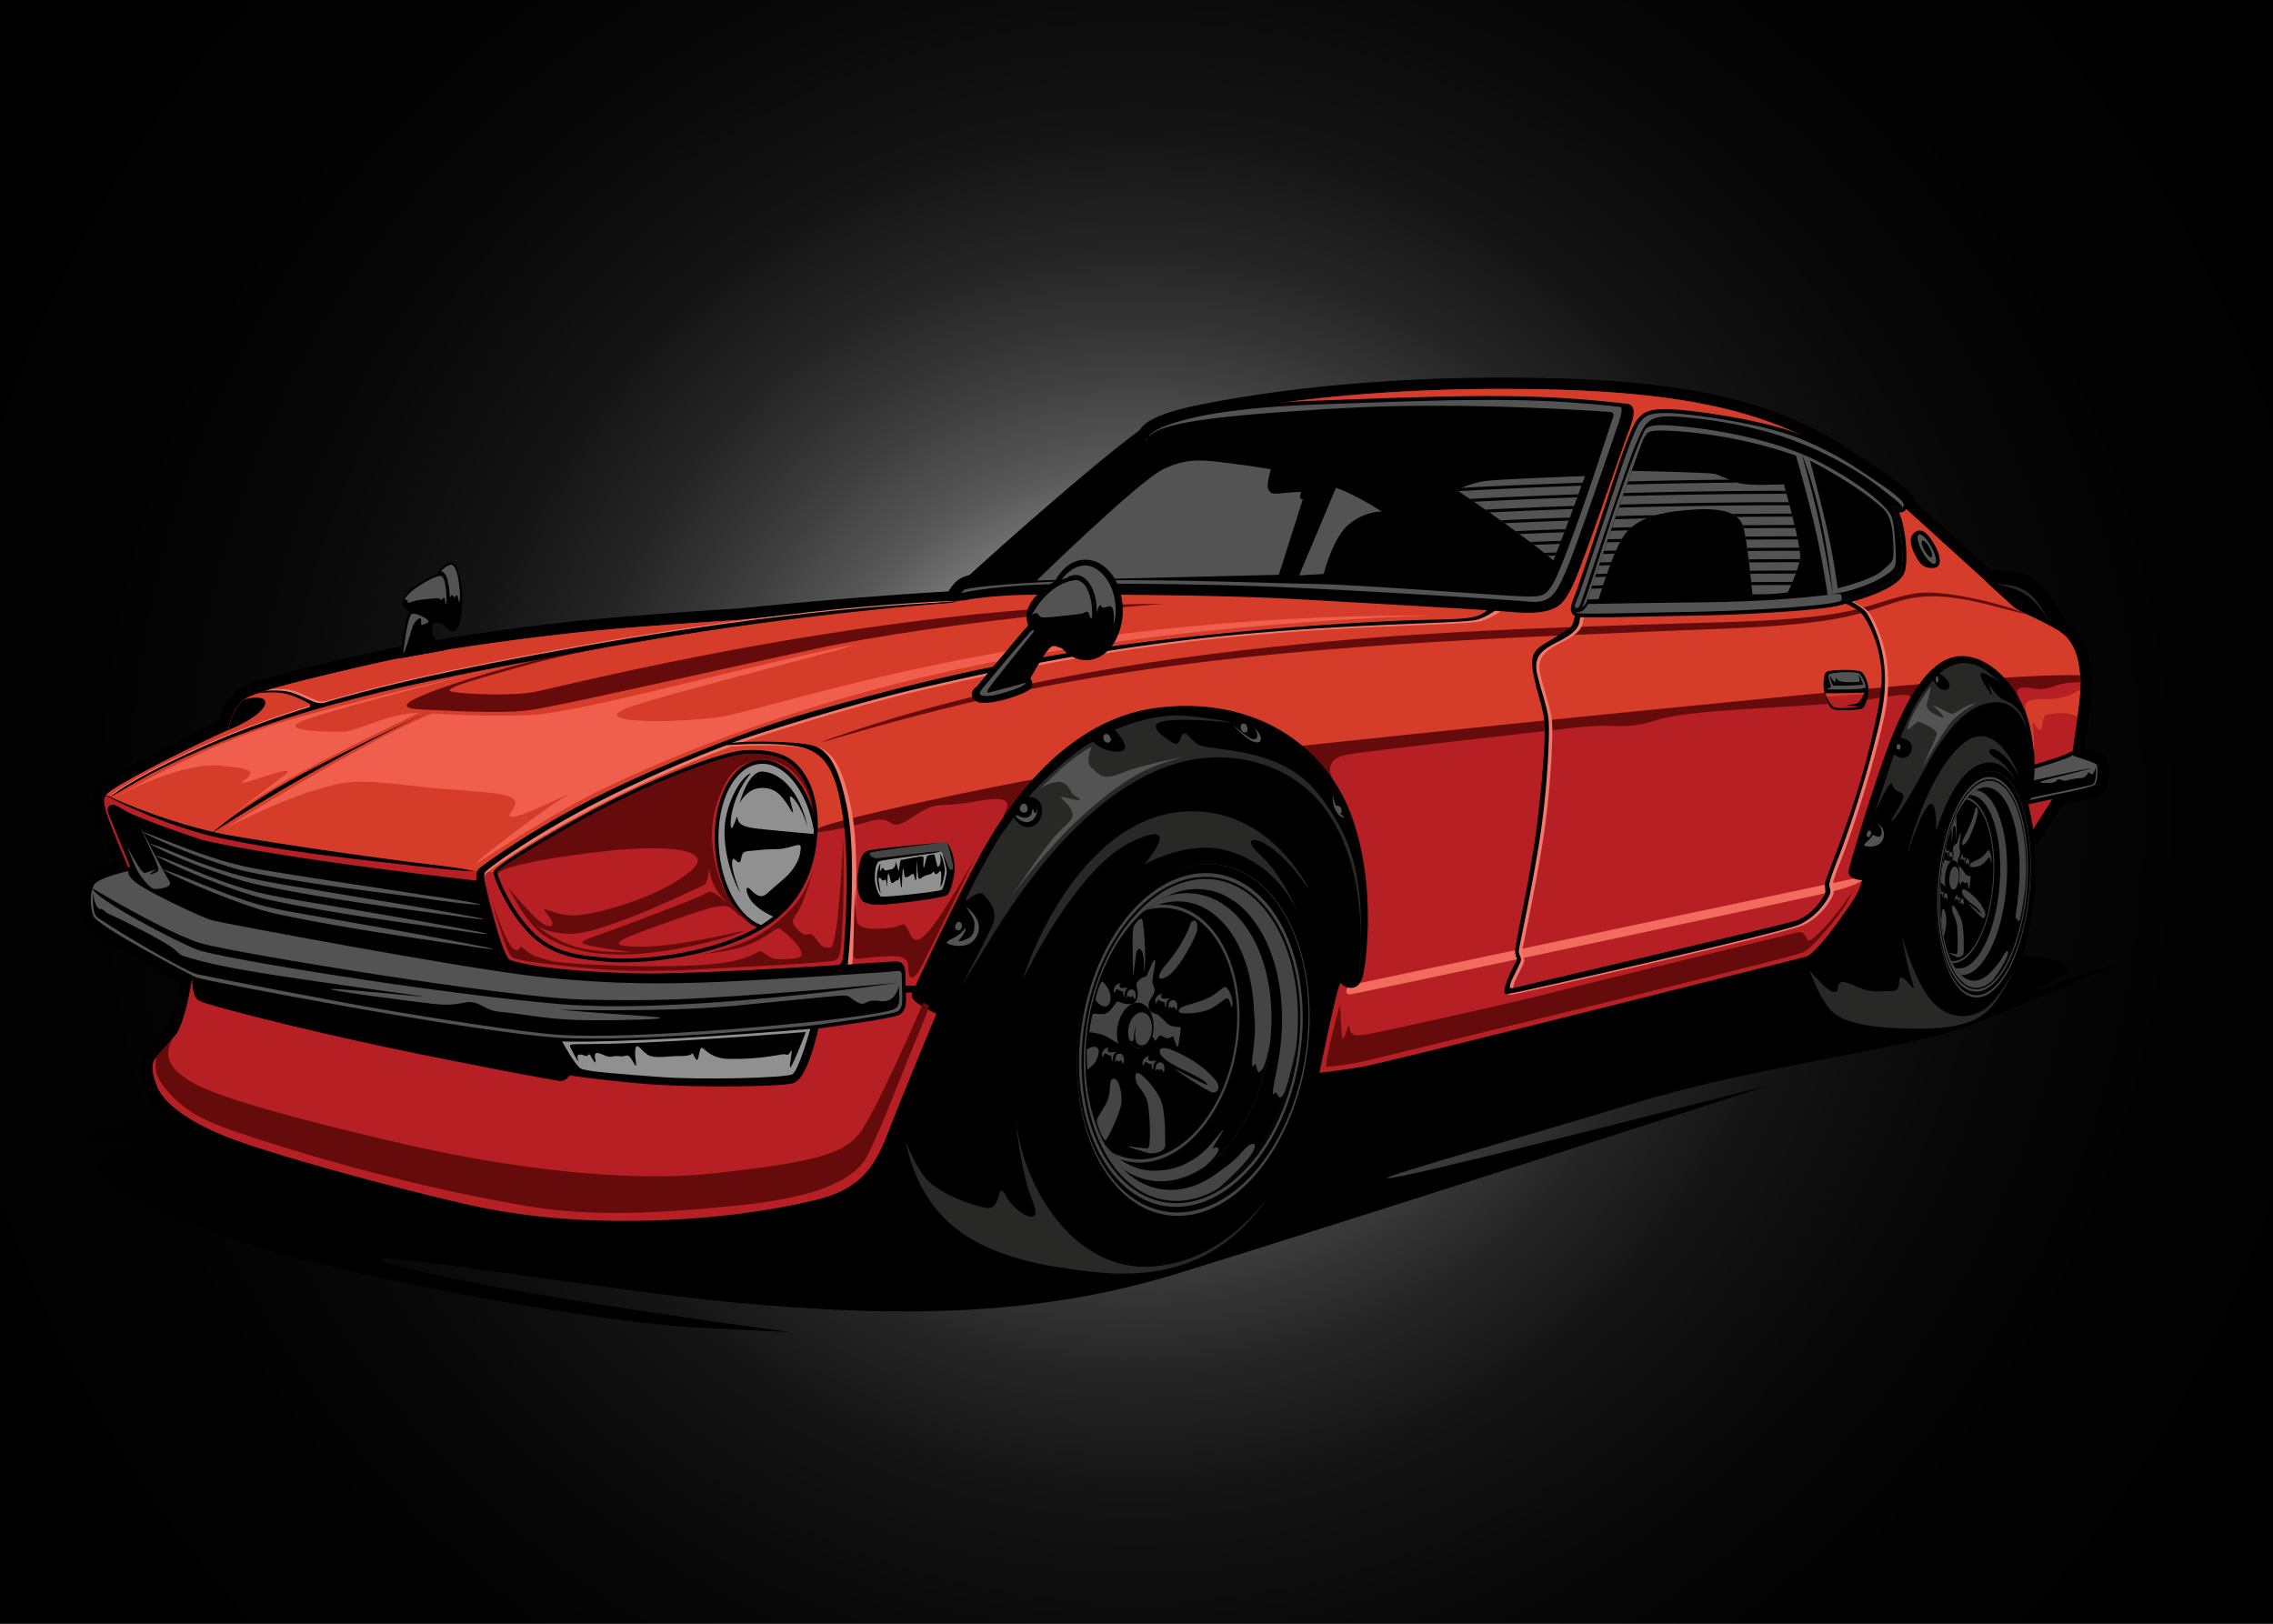 <svg id="Layer_1" data-name="Layer 1" xmlns="http://www.w3.org/2000/svg" xmlns:xlink="http://www.w3.org/1999/xlink" viewBox="0 0 1400 1000"><rect x="0" y="0" width="1400" height="1000" fill="#808080" stroke="none"/><defs><style>.cls-1{fill:url(#未命名的渐变_99);}.cls-10,.cls-11,.cls-12,.cls-2,.cls-3,.cls-4,.cls-5,.cls-6,.cls-7,.cls-8,.cls-9{fill-rule:evenodd;}.cls-3{fill:#444445;}.cls-4{fill:#282827;}.cls-5{fill:#b62024;}.cls-6{fill:#f16c5d;}.cls-7{fill:#909090;}.cls-8{fill:#d53d2a;}.cls-9{fill:#660b0b;}.cls-10{fill:#f05e4e;}.cls-11{fill:#535353;}.cls-12{fill:#f27a6c;}</style><radialGradient id="未命名的渐变_99" cx="700" cy="500" r="1078.16" gradientUnits="userSpaceOnUse"><stop offset="0.03" stop-color="#fff"/><stop offset="0.03" stop-color="#f6f6f6"/><stop offset="0.07" stop-color="#c8c8c8"/><stop offset="0.11" stop-color="#9d9d9d"/><stop offset="0.16" stop-color="#777"/><stop offset="0.2" stop-color="#575757"/><stop offset="0.26" stop-color="#3b3b3b"/><stop offset="0.32" stop-color="#252525"/><stop offset="0.39" stop-color="#141414"/><stop offset="0.48" stop-color="#090909"/><stop offset="0.6" stop-color="#020202"/><stop offset="0.94"/></radialGradient></defs><rect class="cls-1" width="1400" height="1000"/><path class="cls-2" d="M164.3,676.88S75.87,692.64,59.54,697.72s7.32,5.62,29.29,4.5S83.2,704.48,64,713.48s48.44,42.81,116.59,60.83,193.18,40.55,250.07,43.37l56.88,2.82S311.3,797.4,246.52,779.94s131.8,15.78,209,22.53S627.26,814.3,723,785s368.34-117.15,368.34-117.15-185.86,47.88-227.54,56.32,64.2-20.84,141.93-44.48,169-33.8,205-47.32,97.43-40.55,97.43-40.55-42.23,13.51-57.44,19.71,7.88-3.38,20.84-11.83-25.91-11.26-25.91-11.26,11.81-34.63,7-71.81,7.32-48.44,5.35-55.47-6.48-29-15.77-35.2-41.11-11.27-53-10.71-104.75,36.33-203.87,38-211.21-16.34-261.9-15.77Z"/><path class="cls-3" d="M744.53,532.13c-39.23,0-75.3,48.51-80.57,108.35s22.24,108.35,61.46,108.35,75.31-48.5,80.58-108.35-22.25-108.35-61.47-108.35Z"/><path class="cls-2" d="M744.16,532.13c-39,0-75,48-80.21,107.29s22.15,107.29,61.2,107.29,75-48,80.2-107.29-22.14-107.29-61.19-107.29Z"/><path class="cls-3" d="M742.68,537.69c-37.7,0-72.39,46-77.45,102.79s21.38,102.79,59.09,102.79,72.38-46,77.45-102.79-21.38-102.79-59.09-102.79Z"/><path class="cls-2" d="M742.48,540c-36.87,0-70.78,45-75.74,100.51S687.65,741,724.52,741s70.79-45,75.74-100.51S779.35,540,742.48,540Z"/><path class="cls-3" d="M742.48,541.38a42.45,42.45,0,0,1,13.6,2.22c15.82,5.34,26.9,19.23,33.58,34,8.72,19.28,11.08,41.83,9.2,62.77-2.2,24.7-10.6,50.41-25.63,70.34-11.55,15.35-28.63,28.88-48.71,28.88a42.45,42.45,0,0,1-13.6-2.22c-15.82-5.33-26.91-19.22-33.57-34-8.74-19.29-11.08-41.84-9.21-62.77,2.2-24.71,10.6-50.41,25.62-70.35,11.56-15.35,28.64-28.88,48.72-28.88Z"/><path class="cls-2" d="M798.39,644.9c-2.79,23.29-11,47.08-25.16,65.8-6.32,8.4-14.31,16.26-23.52,21.65,7.4-5.91,17.37-15.91,21.31-21.82s1.55-10-6.75-.29-26.15,18.93-26.15,18.93,17.28-15,19.39-17.94A93.2,93.2,0,0,0,770,689.13c5.36-13,18.13-41,16.66-32.46s-4,19.36-1.87,16.83,2,4.64,5.07,1.54,8.46-29.93,8.5-30.14Z"/><path class="cls-2" d="M737.16,547.55c-33.13,0-63.6,41.48-68,92.65s18.78,92.64,51.91,92.64,63.59-41.48,68.05-92.64-18.79-92.65-51.91-92.65Z"/><path class="cls-3" d="M718.11,552.12c-25,12.11-45.42,47-49,88.08-3,33.95,6.29,63.63,22.51,79.76A40.33,40.33,0,0,0,715,727.5c32.9,0,63.17-39.72,67.59-88.71S763.93,550.08,731,550.08a43,43,0,0,0-12.92,2Z"/><path class="cls-2" d="M742.34,718.25c20.29-14.09,36.13-42.87,39.94-76.37-.19,1-2.75,14.52-4.78,16.69s-2.68,3.1-3.66-1.68-2.54,3.65-2.68-1.84,3.08-19,1.26-30-7.73,24.5-14.06,40.41-19.72,39.14-25.5,41.82-16.05,13.26-16.05,13.26,16.48-.59,29.86-16.92,3.66-2.82,1.12,1.83.56-.28,2.4,1.55-3.77,7.45-7.85,11.24Z"/><path class="cls-2" d="M704.35,561.44C685.89,577.79,672,607,669.11,640.2c-2.18,25.09,2.29,47.84,11.33,64.53C688.48,715,699,721,711,721c29.67,0,57-37.13,60.94-82.93s-16.82-82.94-46.49-82.94a40.74,40.74,0,0,0-21.1,6.29Z"/><path class="cls-3" d="M704.35,561.44C685.89,577.79,672,607,669.11,640.2c-2.18,25.09,2.29,47.84,11.33,64.53A48.15,48.15,0,0,0,690,714,36.35,36.35,0,0,0,701.67,716c29.82,0,57.25-35.56,61.26-79.42S746,557.12,716.19,557.12c-1,0-2,0-3,.12a46.36,46.36,0,0,0-8.89,4.2Z"/><path class="cls-2" d="M704.35,561.44C685.89,577.79,672,607,669.11,640.2c-2.18,25.09,2.29,47.84,11.33,64.53a54.19,54.19,0,0,0,4.36,4.89,35.42,35.42,0,0,0,17,4.36c29.09,0,55.83-34.67,59.74-77.44S745.09,559.09,716,559.09a38.06,38.06,0,0,0-9.94,1.36c-.58.31-1.15.65-1.73,1Z"/><path class="cls-3" d="M727.23,632.52c.15,3-1.27,9.86-1.55,11.69s-2.25-2.53-2.67-4.92-1.83.7-4.51,0-4.08-3.24-5.76.42-.72-1.84-7.33-3.81-12,10.28-16.62,7-9-5.77-13.09-6.47-4.79-.85-4.79-.85,1.42-9.57,2-10.84,6.48.85,9.3-1.12,5.06-6.63,6.05-6.76,3.24,1.55,7.46,1.55,4.79-3.11,5.07-5.92-1.4-5.07-.7-6.9,3.8-4.08,5.21-3.94,4.23-9.86,5.77-10.42-1.26,9.71-1.26,13,2.53,4.23.7,8-3.52,4.36-3,8.17,4.49,3.79,5.48,4.36,3.8,3.52,6.19,5.77,8,2,8,2Z"/><path class="cls-2" d="M700.73,617.52c-6.17,0-11.84,7.54-12.68,16.84s3.5,16.82,9.67,16.82,11.86-7.53,12.69-16.82-3.5-16.84-9.68-16.84Z"/><path class="cls-3" d="M703.16,623.45c-4,0-7.73,4.91-8.28,11s2.29,11,6.31,11,7.74-4.92,8.29-11-2.29-11-6.32-11Z"/><path class="cls-2" d="M694.85,634.85c-.07,8.09,3.59,7.53,3.52,4.08a25.62,25.62,0,0,1,1.41-7.6,23.33,23.33,0,0,0-.36,9c.85,4.44,5.36,4.65,8,.67-1.57,2.67-3.85,4.4-6.24,4.4-3.93,0-6.72-4.69-6.34-10.56Zm13.48,4.33a13.52,13.52,0,0,1-.9,1.83Z"/><path class="cls-3" d="M698.72,610.28c.64.35,1.13,3.24.64,4.57s-1-.42-1.55-1.33-1.2,1.61-2,.35-1.83,1-1.83,1,.15-3.94,1.13-4.85,3-1,3.66.28Z"/><path class="cls-3" d="M695.27,608.24c-1.69.63-2.6,2.32-2.6,4.57s-.64.92-.92-1.2.49-.55-1.41-1.33-3.1-1.91-3.23.06-1.84.22-.78-2a5.05,5.05,0,0,1,3.66-2.89c.92-.29-.56.28-.42,1.48s.49,1.55,1.83,1.55,3.87-.21,3.87-.21Z"/><path class="cls-3" d="M724.28,616.9c.64.35,1.13,3.23.64,4.58s-1-.43-1.56-1.35-1.19,1.62-2,.36-1.83,1-1.83,1,.14-4,1.13-4.87,3-1,3.66.29Z"/><path class="cls-3" d="M720.83,614.85c-1.69.64-2.6,2.33-2.6,4.58s-.64.91-.92-1.19.49-.57-1.41-1.34-3.1-1.9-3.24.07-1.83.21-.77-2.05a5,5,0,0,1,3.65-2.88c.93-.28-.55.27-.41,1.48s.49,1.54,1.83,1.54,3.87-.21,3.87-.21Z"/><path class="cls-3" d="M716.39,655.2c.63.34,1.13,3.24.63,4.57s-1-.42-1.54-1.33-1.2,1.61-2,.34-1.84,1-1.84,1,.15-3.94,1.14-4.85,3-1,3.65.28Z"/><path class="cls-3" d="M712.94,653.15c-1.68.63-2.61,2.32-2.61,4.57s-.62.93-.91-1.19.5-.57-1.4-1.33-3.1-1.91-3.24.06-1.84.21-.78-2a5.07,5.07,0,0,1,3.66-2.9c.91-.28-.56.29-.42,1.48s.5,1.55,1.83,1.55,3.87-.21,3.87-.21Z"/><path class="cls-3" d="M691.47,649.84c.64.36,1.13,3.24.64,4.58s-1-.43-1.56-1.34-1.19,1.63-2,.36-1.82,1-1.82,1,.13-3.94,1.12-4.86,3-1,3.66.28Z"/><path class="cls-3" d="M688,647.8c-1.69.64-2.6,2.33-2.6,4.58s-.64.91-.91-1.2.49-.56-1.42-1.34-3.09-1.9-3.24.08-1.82.21-.77-2a5,5,0,0,1,3.66-2.88c.92-.28-.56.28-.43,1.48s.5,1.55,1.84,1.55,3.87-.22,3.87-.22Z"/><path class="cls-3" d="M701.68,661.11c2.4.91,10.77,9.72,13.52,17s2.46,23.87,2.46,27.53-7.18,5.36-10.28,4.51-11.41-3.38-12.53-4,9.57,1.27,12,1.13,1.26-22,.14-27.59-5.07-9.58-6.34-11.56-2.68-8.72,1.06-7Z"/><path class="cls-3" d="M687.24,664.77c2.19,1.61,4.09,8.79,3.39,14.72s-8,21.33-9.51,22.6-5.56-9.72-5.56-11.91,5.35-8.66,6.83-13.23,1.19-8.45,1.61-10.7a2,2,0,0,1,3.24-1.48Z"/><path class="cls-3" d="M721.18,646.39c-6.9-2.67-8.73.71-5.07,4.65s15.63,9.15,19.72,11.27,5.76,3,7.88,5.49-17.32-8.31-19.85-9.44,19.29,13.52,22.66,14.37,6.34-3.24,1-8.87-11.83-11.55-26.33-17.47Z"/><path class="cls-3" d="M755.25,608c2.33,2,4.3,7.47,3.81,11s-.85-1.2-2.12-3.31-2-.5-8.45,3.94-16.18,4.72-20.06,4.37-2.89-3.18,1.19-4.51,11.91-2.95,17.47-6.55,6.76-5.91,8.16-4.93Z"/><path class="cls-3" d="M737.37,572.4c-.14,3.8-10.56,23.37-17.32,28.16s-8.73,1.41-1.55-6.89S731.74,574,733,569.59s5.34-3.24,4.36,2.81Z"/><path class="cls-3" d="M703.58,566.35c1,3.66,2.25,21.54,1.54,29.57s0-6.91-1.54-9.72-3.38-2.67-4,2.54-1.69,12.66-1.69,12.66-.7-25.48,0-29.42,5.5-7.6,5.64-5.63Z"/><path class="cls-3" d="M679.22,604.64c1.83,1.27,6.33,7.46,4.36,12.82s-8.73.14-8.73-2,3.1-12,4.37-10.85Z"/><path class="cls-3" d="M670.21,658.57c3.1-2.82,5.21-4.22,6.34-9.29s-3-5.21-5.07-4.08l-2.12,1.12s-.14,14.51.85,12.25Z"/><path class="cls-4" d="M806.65,548.47S782.14,495,727.23,500,639.37,573,629.8,603.66c0,0,32.38-68.43,66.74-85s8.17,13.8,8.17,13.8,27-15.77,51.81-8.44,38.29,26.18,44.77,42.23c0,0-10.42-27-25.62-40.26s5.91-15.21,31,22.53Z"/><path class="cls-4" d="M784.12,732.35s-25.35,43.37-73.22,47.59-80.82-46.46-85.61-92.64c0,0,3.09,34.35,10.7,52.38s-11,7.31-16.61-3.39-2,9-11.55,7.61-28.73-8.73-36.61-17.18-13.52-24.21-13.52-24.21c11.54,55.39,50.19,72.12,103.91,79.4,33.23,4.51,85.9,9.3,122.51-49.56Z"/><path class="cls-3" d="M1226.25,474.9c-15.79,0-30.56,31.21-33,69.7s8.42,69.7,24.22,69.7,30.57-31.21,33-69.7-8.42-69.7-24.22-69.7Z"/><path class="cls-2" d="M1226.11,474.9c-15.73,0-30.43,30.9-32.85,69s8.38,69,24.1,69,30.44-30.89,32.85-69-8.38-69-24.1-69Z"/><path class="cls-3" d="M1225.49,478.48c-15.19,0-29.39,29.61-31.72,66.12s8.09,66.12,23.28,66.12,29.38-29.6,31.71-66.12-8.09-66.12-23.27-66.12Z"/><path class="cls-2" d="M1225.39,479.94c-14.85,0-28.73,28.95-31,64.66s7.91,64.65,22.76,64.65,28.74-28.94,31-64.65-7.91-64.66-22.76-64.66Z"/><path class="cls-3" d="M1225.38,480.85a11.28,11.28,0,0,1,5.46,1.43c6.35,3.44,10.75,12.37,13.36,21.87,3.42,12.41,4.25,26.9,3.39,40.37-1,15.9-4.52,32.43-10.68,45.25-4.72,9.87-11.67,18.58-19.76,18.58a11.46,11.46,0,0,1-5.47-1.43c-6.34-3.43-10.73-12.37-13.34-21.86-3.42-12.41-4.26-26.92-3.4-40.38,1-15.89,4.53-32.42,10.68-45.25,4.73-9.87,11.68-18.58,19.76-18.58Z"/><path class="cls-2" d="M1247.38,547.45c-1.24,15-4.69,30.28-10.47,42.32-2.58,5.41-5.83,10.46-9.58,13.93a76.48,76.48,0,0,0,8.69-14c1.63-3.8.68-6.43-2.71-.19s-10.63,12.18-10.63,12.18,7-9.64,7.9-11.54a75.21,75.21,0,0,0,5.16-14.22c2.21-8.34,7.5-26.34,6.87-20.88s-1.7,12.46-.84,10.83.77,3,2,1,3.55-19.25,3.58-19.38Z"/><path class="cls-2" d="M1223.2,484.83c-13.33,0-25.82,26.67-27.86,59.59s7.1,59.59,20.43,59.59,25.82-26.68,27.87-59.59-7.09-59.59-20.44-59.59Z"/><path class="cls-3" d="M1207.88,600.56h.43c13.25,0,25.64-25.54,27.67-57.05,1.94-30.23-6.35-55-18.73-56.94-10.91,6.45-20.17,29.89-21.91,57.84-1.61,25.89,3.7,47.91,12.54,56.14Z"/><path class="cls-2" d="M1204.2,596a9,9,0,0,0,2.54.37c11.93,0,23.12-23.89,25-53.35s-6.36-53.35-18.31-53.35h-.07c-9.14,9.16-16.45,30.21-18,54.71-1.37,22.05,2.28,41.31,8.86,51.62Z"/><path class="cls-3" d="M1202.54,593.13h.46c12,0,23.23-22.86,25.07-51.08,1.72-26.43-5.41-48.16-16.19-50.81-8.46,9.84-15.09,30-16.54,53.17-1.26,20.13,1.68,37.93,7.2,48.71Z"/><path class="cls-2" d="M1201.89,591.8a9.39,9.39,0,0,0,1.19.08c11.72,0,22.66-22.3,24.45-49.82,1.72-26.39-5.62-48-16.56-49.7-8,10.19-14.24,29.68-15.63,52.06-1.2,19.32,1.45,36.49,6.55,47.38Z"/><path class="cls-3" d="M1213.72,539.48c0,1.9-.57,6.34-.68,7.52s-.91-1.63-1.06-3.17-.74.45-1.82,0-1.62-2.08-2.32.27-.28-1.18-2.93-2.45-4.87,6.62-6.73,4.53a25.68,25.68,0,0,0-2.78-2.76q.4-5.73,1.2-11.17c.68-1.31,1.21-2.76,1.49-2.82s1.3,1,3,1,1.94-2,2.07-3.81-.53-3.26-.24-4.43,1.55-2.64,2.12-2.54,1.75-6.34,2.38-6.71-.57,6.26-.58,8.33,1,2.72.24,5.17-1.44,2.81-1.24,5.25,1.81,2.45,2.19,2.81,1.52,2.27,2.47,3.71,3.23,1.27,3.23,1.27Z"/><path class="cls-2" d="M1203.12,529.84c-2.49,0-4.81,4.84-5.19,10.82s1.32,10.82,3.8,10.82,4.82-4.84,5.19-10.82-1.32-10.82-3.8-10.82Z"/><path class="cls-3" d="M1204.06,533.64c-1.61,0-3.13,3.16-3.38,7.07s.87,7.06,2.48,7.06,3.15-3.16,3.4-7.06-.87-7.07-2.5-7.07Z"/><path class="cls-3" d="M1200.67,541c-.08,5.2,1.4,4.84,1.39,2.62a25.14,25.14,0,0,1,.61-4.88,22.92,22.92,0,0,0-.19,5.79c.31,2.85,2.13,3,3.22.42-.65,1.72-1.58,2.84-2.54,2.84-1.58,0-2.68-3-2.49-6.79Zm5.4,2.78c-.11.42-.24.81-.37,1.17Z"/><path class="cls-3" d="M1202.34,525.17a5.71,5.71,0,0,1,.23,3c-.2.86-.38-.27-.62-.86s-.48,1-.81.22-.75.64-.75.64a10.37,10.37,0,0,1,.49-3.12.77.77,0,0,1,1.46.17Z"/><path class="cls-3" d="M1201,523.86c-.69.4-1.07,1.49-1.08,2.94s-.25.59-.36-.77.2-.36-.56-.86c-.44-.29-.78-.65-1-.66q.24-1.14.48-2.25a3.22,3.22,0,0,1,.41-.21c.37-.19-.23.18-.18.94s.19,1,.74,1,1.56-.13,1.56-.13Z"/><path class="cls-3" d="M1212.61,529.43a5.68,5.68,0,0,1,.23,2.94c-.21.86-.4-.27-.62-.85s-.5,1-.83.22-.73.63-.73.63a10.59,10.59,0,0,1,.47-3.12.79.79,0,0,1,1.48.18Z"/><path class="cls-3" d="M1211.22,528.12c-.68.4-1.06,1.49-1.07,2.93s-.26.6-.36-.76.21-.37-.56-.86-1.24-1.23-1.31,0-.73.14-.29-1.31,1.11-1.68,1.48-1.85-.23.17-.17,1,.19,1,.72,1,1.56-.14,1.56-.14Z"/><path class="cls-3" d="M1209.23,554.06a5.7,5.7,0,0,1,.24,3c-.21.86-.4-.27-.62-.86s-.49,1-.83.22-.74.64-.74.64a10.73,10.73,0,0,1,.48-3.13.78.78,0,0,1,1.47.18Z"/><path class="cls-3" d="M1207.86,552.75c-.68.41-1.06,1.49-1.07,3s-.26.59-.37-.78.2-.35-.55-.86-1.25-1.22-1.32.05-.73.13-.3-1.32a2.46,2.46,0,0,1,1.49-1.85c.38-.18-.22.18-.18.95s.2,1,.73,1,1.57-.14,1.57-.14Z"/><path class="cls-3" d="M1199.23,550.62a5.82,5.82,0,0,1,.23,3c-.21.86-.4-.27-.62-.87s-.49,1-.83.23-.74.64-.74.64a10.73,10.73,0,0,1,.48-3.13.79.79,0,0,1,1.48.18Z"/><path class="cls-3" d="M1197.85,549.3c-.69.41-1.06,1.5-1.07,3s-.27.59-.37-.77.2-.36-.56-.86c-.3-.19-.55-.42-.75-.55,0-.74,0-1.5.06-2.25a2.66,2.66,0,0,1,.57-.32c.38-.19-.22.18-.17.94s.19,1,.72,1,1.57-.14,1.57-.14Z"/><path class="cls-3" d="M1203.28,557.87c1,.59,4.28,6.25,5.35,10.91s.88,15.36.86,17.71-2.92,3.44-4.16,2.9a52.38,52.38,0,0,1-5-2.54c-.45-.36,3.86.82,4.82.73s.62-14.13.19-17.75a23.53,23.53,0,0,0-2.5-7.43c-.49-1.27-1-5.62.47-4.53Z"/><path class="cls-3" d="M1197.45,560.23c.87,1,1.6,5.66,1.29,9.46a48.47,48.47,0,0,1-1.53,7.18q-1-4.83-1.52-10.25c.33-2.32.3-4.24.45-5.45.18-1.45,1.09-1.4,1.31-.94Z"/><path class="cls-3" d="M1211.21,548.4c-2.77-1.72-3.52.45-2.06,3s6.24,5.89,7.88,7.24a9.89,9.89,0,0,1,3.14,3.54c.84,1.63-6.94-5.34-7.94-6.06s7.69,8.69,9,9.23,2.57-2.08.45-5.71a30.86,30.86,0,0,0-10.52-11.23Z"/><path class="cls-3" d="M1225.12,523.67c.92,1.27,1.7,4.81,1.48,7.07s-.34-.77-.84-2.13-.82-.31-3.42,2.54a9.76,9.76,0,0,1-8.1,2.81c-1.56-.23-1.14-2,.5-2.91s4.82-1.89,7.07-4.2,2.76-3.8,3.31-3.18Z"/><path class="cls-3" d="M1218.1,500.81c-.08,2.44-4.37,15-7.12,18.12s-3.52.9-.59-4.45a67.84,67.84,0,0,0,6-15.48c.53-2.81,2.17-2.09,1.74,1.81Z"/><path class="cls-3" d="M1204.92,502.54c.19,4.4.28,10.15.07,13.39-.32,5.17,0-4.44-.57-6.25s-1.34-1.72-1.59,1.64-.75,8.14-.75,8.14,0-4.93,0-9.8c.89-2.53,1.85-4.92,2.88-7.12Z"/><path class="cls-4" d="M1244,478.85s-10.23-28.82-26.82-25.14-35.49,40.55-42.25,72.38c0,0,6.48-22.11,12.39-29.58s5.21,15.78,5.21,15.78,7.47-27.46,21-38,24.08-1.13,28,7.18a30.24,30.24,0,0,0-12.67-14.79c-9.58-5.63,1.69-12.53,15.14,12.19Z"/><path class="cls-4" d="M1114.43,597.34s6.76,19.42,14.92,26.46,27.46,9.72,51.82,9.72,35.76-3.8,43.93-11.83,16.62-26.61,16.62-26.61-10.29,20.14-19,26.19-22.1,7.46-33-4.93-18.44-40.69-18.44-40.69,3.38,20.42,6.76,30-7.47-9.72-8.17-1.84-1.54,6.34-13.8,6.76-22.95-11.68-24.07-2.1-17.6-11.12-17.6-11.12Z"/><path class="cls-2" d="M1273.2,384.63c-5.53-11-17.06-30.37-30.39-32-6.4-.77-12.86-1.28-19.29-1.56a7,7,0,0,0-5,12.24c5.54,5.05,11.28,10.09,16.69,15.26,2.26,2.15,6,4,8.87,5.34,3.74,1.83,7.54,3.57,11.26,5.45a89.43,89.43,0,0,1,7.84,4.36,7,7,0,0,0,10.07-9.1Z"/><path class="cls-2" d="M582.58,628.76A28.53,28.53,0,0,0,594.36,623a42.08,42.08,0,0,0,5.57-6.33c2.63-3.38,5.16-6.85,7.67-10.33,6.79-9.44,13.42-19,20.08-28.52q7.44-10.68,14.94-21.3c3.84-5.42,7.72-10.87,11.78-16.13,14.54-18.82,36.4-37.53,57.69-48a98.88,98.88,0,0,1,25.83-8.82c35.8-6.55,65.7,15.32,77.46,48.57a134.91,134.91,0,0,1,7.39,47.23A115,115,0,0,1,821,598.88a73.39,73.39,0,0,0-3,6.91,79.09,79.09,0,0,0-2.83,10.46c-1.29,5.48-2.51,11-3.7,16.46q-2.89,13.26-5.62,26.56a7,7,0,0,0,7.64,8.41c8.92-.94,18-2.27,26.8-3.75,5.13-.85,10.64-2.33,15.71-3.53q15.7-3.74,31.38-7.62,44.77-11,89.49-22.24,68.14-17,136.26-34.26c7.58-1.59,16.3-13.25,20.71-19s8.29-11.47,12.38-17.26a57.42,57.42,0,0,0,7.13-14.3,24.3,24.3,0,0,0,8.54-4.26c2.71-2.28,5.35-7.59,7-10.75,2.64-5.16,5.12-10.41,7.6-15.63,1.25-2.61,2.49-5.22,3.76-7.82,7.07-20.91,18-40.81,29-49.39,6-7.44,14-15.59,20.11-14.35,8.33,1.71,10.86,15.87,11.32,27.73a65.54,65.54,0,0,1,3.43,7.64h0c6.21,15.39,8.4,31.74,9.17,40.79a7.14,7.14,0,0,0,3.59-2.88l13.42-21.13c3.23-.64,6.43-1.33,9.63-2,4.24-.95,13-2.54,15.88-5.89,2.19-2.57,2.83-6.73,3.09-10,.31-3.9.37-9-2.6-11.93-1.85-1.87-7.46-3.92-12.21-5.47q1.41-9.15,2.57-18.33c.59-4.57,1.13-9.16,1.53-13.75a60.13,60.13,0,0,0,.28-10.56c-1.11-10.9-2.07-19.5-9.2-28.61-4-5.16-11.74-9.3-17.55-12.24-3.65-1.84-7.36-3.55-11-5.33a40.24,40.24,0,0,1-5.75-3.12c-3.81-3.63-7.82-7.18-11.72-10.73q-11-10-22.11-20.08-15.84-14.4-31.71-28.77c-1.21-4.59-6-8.2-9.5-11-2.08-1.66-4.39-3.22-6.59-4.73-3.13-2.16-6.3-4.28-9.47-6.4q-8.4-5.58-16.86-11.08c-26.4-17.52-55.75-27.65-86.69-33.72-37.52-7.36-77.14-9-115.31-9.33a1097.28,1097.28,0,0,0-114.8,4.9c-25.73,2.5-51.46,6-76.84,10.89-10.42,2-25.37,5.17-34.71,10.49a18,18,0,0,0-6.75,6.08C687.7,275.55,674,287,660.53,298.4c-21.42,18.2-42.65,36.86-63.45,55.78a20.82,20.82,0,0,0-5.6,2.11c-3.42,2-5.27,4.95-7.4,7.94q-14.18.81-28.33,1.82c-33.43,2.37-67,5.26-100.31,8.65-27.87,1.77-55.84,3.68-83.65,6.17-26,2.32-52.14,5.62-77.94,9.39-21,3.06-42.25,6.48-62.92,11.17-17.5,4-35.07,8-52.44,12.54-6.11,1.61-12.24,3.28-18.27,5.2a71,71,0,0,0-11.91,4.69c-7.21,4-11.86,12.74-13.94,20.87-14.8,6.78-29.45,14-43.86,21.63-5.61,2.95-11.21,6-16.73,9.11a89.67,89.67,0,0,0-9.28,5.69c-7.43,5.56-8.47,9.43-6.54,18.38A65.1,65.1,0,0,0,60.73,508c1.43,3.84,2.94,7.65,4.47,11.43q2.42,6,4.91,12c-1.41.41-2.82.84-4.19,1.3-4.78,1.58-11.4,4.07-14,8.64-4,6.9-3.62,17.59-1.09,25,1.58,4.58,8.67,9,12.62,11.55,6.55,4.25,13.39,8.19,20.2,12,9,5.06,18,10,27.14,14.8-1.6,9-4.84,24.14-8.07,28.1-3.85,4.75-7.86,9.14-11.83,13.75-6.34,7.34-3.91,17-.69,25.15,6.39,16.14,29.92,28,44.87,34.19,11.45,4.7,24,8.48,35.82,12.08,16.63,5,33.38,9.74,50.15,14.25,21.75,5.85,43.67,11.49,65.65,16.44,40.58,9.14,81.64,11.35,123.1,9.68,17.13-.7,34.27-2.22,51.25-4.55a419.47,419.47,0,0,0,44.33-8.34c27.12-6.78,38.65-20.35,48.34-45.67,4.19-10.91,8.62-21.76,13-32.58q7.88-19.26,15.88-38.47Z"/><path class="cls-5" d="M1111.54,589.41S853.87,654.53,839.09,657s-26.4,3.7-26.4,3.7,9.68-47,11.79-52.27a57.22,57.22,0,0,1,3.18-7s7.55-34.32-5.64-71.63-46.82-60.2-85.36-53.15-72.87,40.12-87.83,59.49-52.81,76.38-59,81.49-12.15,4.57-12.15,4.57-22,52.63-30.62,75.16-18.13,35-43.47,41.36-59.5,11.26-94.16,12.67-76.75.53-121.28-9.5S163.41,710,137.72,699.4s-37.68-21.82-41-30.26-3.87-14.09-.53-18,5.81-6.34,12-13.91,10.38-36.42,10.38-36.42-58.95-30.63-61.07-36.79-2.11-14.61.54-19.18,21.82-8.63,21.82-8.63-13.55-31.67-15-38.19-1.05-7.57,3.88-11.26,38-21.83,71.81-37.14c0,0,2.37-14.78,11.17-19.63s40.48-12.59,80.79-21.74S339,390.87,372.41,387.88,456,381.72,456,381.72s72.68-7.39,130.41-10.56a4,4,0,0,0,2.34-1.41c.92-1.19,3.74-5.93,6.2-7.35a13.91,13.91,0,0,1,5.29-1.58s67.58-61.6,107.36-91.53c0,0-.53-6.86,37-14.07s102.26-16.38,190.26-15.66,149.95,9.85,198.18,41.88c0,0,27.11,17.6,32.38,21.83s8.11,6.86,6.87,8.62c0,0,63.71,57.73,67.76,61.6s27.28,11.79,33.62,19.89,6.86,16.37,7.74,25-5.28,46.81-5.28,46.81,13.91,4.31,15.14,5.55.61,10.64-.89,12.4-24.46,6.16-24.46,6.16l-13.68,21.53a156.05,156.05,0,0,0-3.17-16.39l-.22-3.82-1.58-4.75s4.93-44.88-16.55-49.28-46.46,47.35-53.33,60.54-16.72,36.08-20.06,38.9-9.69,3.69-9.69,3.69a48.94,48.94,0,0,1-7.21,16.2c-5.46,7.75-22,32.39-28.87,33.49Z"/><path class="cls-6" d="M1147,542.05s-2.33,3.25-21.87,7.83S837,611.65,831.93,612.36s-1.41-5.45-1.41-5.45l313.81-66.36s4.94-1.41,2.69,1.5Z"/><path class="cls-3" d="M583.31,518.83a23.33,23.33,0,0,1,3.37,9c1.06,5.84.93,8.24-.34,12.88s-2.75,7.81-4.51,8.66-33.65,5.77-33.65,5.77-10.91-3-11.55-4.16-3.17-11.75-3-15.2,1.62-11.27,1.62-11.27,45.91-6.76,48.09-5.7Z"/><path class="cls-7" d="M578.73,524.4a3.45,3.45,0,0,1,2.53,2.39c.36,1,2.12,8.31,2.54,10.13s-1.4,10.78-2.75,12-39.84,6.12-41.47,5.21-5.49-13-5-16.34,5.71-7.74,5.71-7.74Z"/><path class="cls-8" d="M65,490.13a17,17,0,0,1,3.68-3.33c4.93-3.7,38-21.83,71.81-37.14,0,0,2.37-14.78,11.17-19.63s40.48-12.59,80.79-21.74S339,390.87,372.41,387.88,456,381.72,456,381.72s72.68-7.39,130.41-10.56a4,4,0,0,0,2.34-1.41c.92-1.19,3.74-5.93,6.2-7.35a13.91,13.91,0,0,1,5.29-1.58s67.58-61.6,107.36-91.53c0,0-.53-6.86,37-14.07s102.26-16.38,190.26-15.66,149.95,9.85,198.18,41.88c0,0,27.11,17.6,32.38,21.83s8.11,6.86,6.87,8.62c0,0,63.71,57.73,67.76,61.6s27.28,11.79,33.62,19.89c6.22,7.94,6.84,16.07,7.69,24.52-15.31,1.49-61.66,5.12-61.66,5.12l-37.74,1.41-105.6,8.73L968.49,445l-89.27,9.58L795,464.42s-120.53,14.64-158.26,20.84S505,511.17,505,511.17l-2.39.28s.06-15-2.25-22.67a46.13,46.13,0,0,0-11.48-18.66c-4.72-4.85-16.47-7.53-23.09-7.25a75.2,75.2,0,0,0-19.92,3.23,402.07,402.07,0,0,0-51.75,19.65c-20,9.43-56.18,28.3-63.93,33.65S306.64,536.73,305,537s-8.87-.27-8.87-.27-35.62-4-57.17-6.2-89.55-13.1-108.28-17S78.26,495.6,72.9,493.35s-5.13-2.5-6.43-3a4.41,4.41,0,0,0-1.43-.26Z"/><path class="cls-9" d="M1248.8,378.41c-15.23-6.78-50.64-15-67-13.22-12.47,1.38-28.79,8.18-42.27,11-31.35,6.65-77.11,6.86-110.19,7.93-71.41,2.33-140.48,4.5-211.76,11-101.57,9.27-203.09,24.62-300,57.66a115.67,115.67,0,0,0-11.44,4.3,71.76,71.76,0,0,0,7.61-2.11c43.94-12.94,88.39-24.43,133.43-32.95,123-23.29,257.25-28.29,382.27-33.56,30.87-1.31,72.15-2.07,101.68-7.43,37-6.73,41.26-18.95,81.37-11.36,12.61,2.39,24.36,6.28,36.29,8.7Z"/><path class="cls-10" d="M881.14,379.15S750.47,382,622.62,405.62,408,468.7,374.24,484.47s-74.62,43.93-80.54,47,37.17-30.41,52.94-40-42,21.68-31.54,8.17-16.61-10.7-56.6-15.21-43.65-4.22-66.46,2.82-53.79,23.09-53.79,23.09,83.36-52.38,127.86-71c0,0,31.25,2.25,59.69,1.12s114.34-25.07,183.33-40-101.37,27-123.35,35.76,22.81,9.58,55.48,5.64,190.37-63.65,439.88-62.8Z"/><path class="cls-9" d="M717.24,371.82S586,381.41,500.4,400s-154.32,34.35-172.91,37.17-52.38.28-62.8,0-23.65-.85-4.22-9,54.91-18.59,94.34-27.6,102.51-17.74,102.51-17.74-94.91,16.33-128.7,25.63-57.45,15.77-50.41,17.45,36.61,2.82,50.69.29,212.9-54.07,388.34-54.36Z"/><path class="cls-2" d="M1274.36,463.63a23.87,23.87,0,0,1-3.62,1.57c-2.33.88-4.69,1.67-7.06,2.43q-6,1.94-12.06,3.68a2.29,2.29,0,0,0-1.57,1.51c-.47,1.41-.93,2.82-1.37,4.24a24,24,0,0,0-1.22,4.86c0,.6-.07,1.25-.13,1.85q-.12,1.73-.27,3.45v.1c.84,2.68,1.57,5.36,2.21,8l.2,0,16.93-3.65.17,0,.25-.06q6-1.15,12-2.5c2.69-.61,5.38-1.24,8-2,1.48-.42,4.3-1.18,5.32-2.37,1.37-1.62,1.82-5.27,2-7.35s.43-6.58-1.23-8.24c-1.28-1.27-6.51-3-8.31-3.58-2.58-.88-5.19-1.73-7.79-2.54a2.31,2.31,0,0,0-2.45.68Z"/><path class="cls-11" d="M1276.11,465.19s13.91,4.31,15.14,5.55.61,10.64-.89,12.4-20.76,5.44-24,6.08h0l-.46.08h0L1249,493v-.23c.12-1.51.85-9.93.85-10.81s2.46-8.35,2.46-8.35,22.61-6.51,23.84-8.38Z"/><path class="cls-2" d="M1291,472.21a48.12,48.12,0,0,1-.15,5.6c-.27,2.6-.66,4.58-2.11,5.37s-36.13,7.7-37.14,8.09l-1,.4,1.5-10.95s32.7-7.27,35.42-7.53-27.81,7-30.27,8.05,2.42,1,6.29.8,2.82-2.91,5.81-1.81,2.42.49,7.52-.48,6.25,0,8.05-2,1.24-3,2.82-1.2,3.28-4.32,3.28-4.32Z"/><path class="cls-9" d="M1281.14,415.88c-24.46-.69-73.76,3.06-131.12,8.34a50.39,50.39,0,0,1-1.42,6,8.62,8.62,0,0,0-.29,1l1.68-.27c30.51-4.94,27.78-3.49,24.89,2.1s27.1-1.4,27.1-1.4,44.14,4.14,41.26-2.16,1.15-6.83,10.13-5.41,12-3,21.11-3.52c3.61-.21,5.74-.39,7-.54,0-.61,0-1.15-.09-1.6-.08-.84-.17-1.67-.25-2.5Zm-154.08,17.53a23.37,23.37,0,0,1-1.12-2.16,37.91,37.91,0,0,1-1.68-4.61c-32.94,3.13-67.59,6.59-101.11,9.89-107.36,10.56-301,31-343.2,36.26s-163.69,31.32-175.3,37,13.37,1.05,30.62-3.87,10.21,8.44,26.4-2.47,15.84-5.63,39.07-9.85,21.12,1.4,17.6,8.09,50-9.15,72.52-17.95S704.94,472.79,732,471s90.68,11.49,88.94,9-5.52-12.88,9.27-15.34S942.54,451.31,970,448.15s29.21,2.1,51.39-4.93c17.75-5.64,69.9-7,105.67-9.81Z"/><path class="cls-2" d="M1001.52,248.64c-14-1.65-28.07-2.9-42.17-3.66-21.37-1.18-42.72-1.23-64.1-.85-27.83.49-55.7,1.59-83.53,2.59-14,.49-28,1.28-42,2.7-9.7,1-19.47,2.25-29,4.17a174.23,174.23,0,0,0-19.88,5,52.7,52.7,0,0,0-10.41,4.47c-1.65,1-4.13,2.76-4.91,4.86-6.66,5-13.22,10.25-19.69,15.53Q674.58,292.6,663.57,302,641,321.15,618.93,340.88q-9.88,8.79-19.69,17.68a16.11,16.11,0,0,0-5.43,1.81c-2.44,1.39-4.67,4.71-6.26,7l-6.09,3.91,7.3-.83c1.19-.57,5-.64,6.32-.9,3.08-.62,6.23-1.06,9.35-1.42a289.25,289.25,0,0,1,30-1.83c12.51-.18,25-.16,37.53-.11q27.72.07,55.44.52,17.76.3,35.49.8c10.4.31,20.8.69,31.19,1.25q24.23,1.33,48.47,2.71,27.53,1.56,55,3.21,10.33.62,20.64,1.29c4.12.27,8.25.53,12.36.89,6,.52,12.66.88,18.68,0,4.68-.66,9.5-2.15,12.81-5.69s5.64-8.38,7.54-12.7c2.78-6.33,5.15-12.94,7.56-19.42,1.84-4.95,3.6-9.95,5.36-14.93q3.56-10,7.06-20.09c2.66-7.6,5.3-15.2,8-22.8,1.74-5,3.46-10,5.29-14.87a62.94,62.94,0,0,0,3.09-10c.41-2.24.58-5-1.31-6.65a4.87,4.87,0,0,0-3.12-1.12Z"/><path class="cls-2" d="M589.49,368.72c1.27-1.85,3.49-5.18,5.48-6.32a13.91,13.91,0,0,1,5.29-1.58s67.58-61.6,107.36-91.53c0,0-.5-6.43,33.54-13.4,15.39-3,37.9-5.67,70.65-6.84,89.06-3.16,131.66-4.92,189.56,1.94,3.69,0,3.17,4.23-.71,14.61S980.6,323.15,975,338.29s-9.51,25.87-14.62,31.33-15.48,6.16-29.56,4.93-88.35-5.46-136.58-8.1S658.87,363.64,634.4,364s-41.24,3-44.91,4.74Z"/><path class="cls-12" d="M978.9,378.41h0Zm-.17,0a31.07,31.07,0,0,1-4.94-.34,2.6,2.6,0,0,1-1.65-1.05h0a19.84,19.84,0,0,1-1.07,6.42c-1.16,3.08.08,2.37-10.13,8.89s-15.84,7.57-15.14,18.12,6.35,24.11,7.39,33.8-1.58,42.41-5.27,69.87-12.33,66.18-12.67,71.29,2.1,4.57.52,7.39S925,613,930.14,612.68s167.38-37.31,179.71-42.59,18.65-17,19.36-19.36-1.06-4.49-.36-6.6.44-2.81,5.55-15.67,14.43-41,20.94-65.65,8.63-35.54,7.21-52.1-9.32-31-11.17-33.26-5.19-4.3-8.54-6.16c-2.31-1.28.4-2.6,2.29-3.29-4.19,1.33-8,2.3-10.47,3l-1,.27h0a16.68,16.68,0,0,1,3.69.43c1.68.44,8.27,3.7,11.09,6.51s9,14.43,11.09,25.88,3.51,17.95-6.34,58.07-26.49,78.59-27,81.67.71,5.29-.35,7.57-7.65,13-18,16.2-168.44,40.12-172.48,41.09-3.61,0-2.91-2.63,5.9-11.79,6.34-14-1.67-3.78-1.23-6.6,9.77-46,13.82-74.89,5.1-57.72,4.57-65.65-3.87-16-7-28.69,4.39-16.2,14.26-21.29,11.35-9,11.7-11.89,1.12-4.7,4-4.67Zm167.92-10.9h0Z"/><path class="cls-2" d="M976.91,377.88h0Zm-.17,0a27.86,27.86,0,0,1-4.94-.33,2.65,2.65,0,0,1-1.66-1h0a19.57,19.57,0,0,1-1.08,6.4c-1.14,3.09.1,2.38-10.11,8.89s-15.84,7.57-15.14,18.14,6.33,24.11,7.39,33.78-1.58,42.43-5.28,69.88-12.32,66.18-12.66,71.28,2.1,4.58.52,7.39-10.73,20.24-5.63,19.9,167.38-37.32,179.69-42.6,18.66-17,19.36-19.35-1-4.5-.34-6.61.44-2.82,5.54-15.66,14.44-41,20.95-65.65,8.61-35.56,7.21-52.1-9.33-31-11.17-33.26-5.19-4.32-8.54-6.16c-2.31-1.28.4-2.6,2.29-3.31-4.21,1.35-8,2.31-10.47,3q-.47.13-1.05.27h0a16.8,16.8,0,0,1,3.7.43c1.66.44,8.27,3.69,11.09,6.51s9,14.43,11.08,25.87,3.52,18-6.33,58.08-26.49,78.59-27,81.67.71,5.27-.35,7.57-7.66,13-18,16.18-168.44,40.14-172.48,41.1-3.62,0-2.92-2.64,5.9-11.79,6.34-14-1.67-3.79-1.23-6.59,9.77-46,13.81-74.9,5.11-57.73,4.58-65.64-3.86-16-7-28.69,4.4-16.2,14.26-21.3,11.35-9,11.7-11.88,1.13-4.71,4-4.69ZM1144.65,367h0Z"/><path class="cls-2" d="M825.41,600.85c0,1.58-.16,3.24.64,4.67a5.53,5.53,0,0,0,3.49,2.47c4.7,1.36,7.76-.86,9.45-5.29a25.15,25.15,0,0,0,1-4.12c.45-2.53.8-5.11,1.1-7.67a219.92,219.92,0,0,0,1.42-24.2c.12-22-2.77-45.28-10.7-65.93a101.37,101.37,0,0,0-21.55-34,102.72,102.72,0,0,0-42.6-26.36c-17.93-5.81-36.94-6.91-55.57-4.43-52,6.9-88.36,52.38-111.24,95.92-13.74,26.16-26.5,52.81-39,79.56-1,2.16.61,4.14,2.18,5.48a34.66,34.66,0,0,0,5.1,3.42c2.47,1.43,5.1,2.77,7.69,4a2.29,2.29,0,0,0,.77.19,15.81,15.81,0,0,0,4.5-.41,22.47,22.47,0,0,0,9.35-4.69,18.65,18.65,0,0,0,2.09-2.17c1-1.11,1.87-2.25,2.77-3.42,2.59-3.33,5.09-6.77,7.56-10.2,6.78-9.4,13.4-19,20-28.46q7.45-10.7,15-21.33c3.88-5.47,7.8-11,11.9-16.28a183.72,183.72,0,0,1,24-25.21A164.47,164.47,0,0,1,710,488.14a103.43,103.43,0,0,1,27.07-9.25,69.63,69.63,0,0,1,43.72,5.8c18.79,9.25,32.1,26.3,39,45.83a139,139,0,0,1,7.67,46.13,147.15,147.15,0,0,1-.85,15.86c-.3,2.63-.65,5.3-1.17,7.9a2.06,2.06,0,0,0,0,.44Z"/><path class="cls-2" d="M827.76,600.86c.86-4.38,6.52-36.46-5.74-71.12-13.2-37.31-46.82-60.2-85.36-53.15s-72.87,40.12-87.83,59.49-52.81,76.38-59,81.49-12.15,4.57-12.15,4.57-15.14-6.9-13.82-9.72,20.69-44.61,39-79.47,53.86-87.3,109.48-94.69,100.32,19.36,117.21,63.36,8.8,96.1,7.22,100.24-3.87,4.66-6.6,3.87-2.46-2.12-2.44-4.87Z"/><path class="cls-2" d="M1251.12,491.17a90.31,90.31,0,0,0,2-21.31,94.72,94.72,0,0,0-4.6-28.65,66.45,66.45,0,0,0-2.72-6.8A63.36,63.36,0,0,0,1230,413.12c-6.07-5.17-13.61-9.06-21.74-9.06a20.71,20.71,0,0,0-3.24.25c-18.52,2.86-31.5,29.92-38,45.18-2.38,5.58-4.49,11.34-6.52,17.05-2.5,7-4.88,14.08-7.19,21.17q-5.37,16.35-10.3,32.85c-1.1,3.7-2.2,7.41-3.23,11.14-.3,1.14-1.36,4.56-1.17,5.69.65,3.88,5.79,4.62,9,4.68a1.53,1.53,0,0,0,.37,0c3.48-.48,8.15-1.94,10.87-4.22,2-1.69,4.62-6.94,5.83-9.31,2.62-5.11,5.07-10.33,7.55-15.51,2.36-4.94,4.72-9.92,7.26-14.8s4.85-9.48,7.41-14.18c3.59-6.6,7.38-13.14,11.55-19.39,5.64-8.48,19.68-28.23,31.81-25.75a12.89,12.89,0,0,1,5,2.23c5.45,4,7.83,12.2,8.93,18.57a92.93,92.93,0,0,1,1.16,17.64c0,1.5-.07,3-.15,4.56,1.36,3.71,2.5,7.43,3.46,11.07h.26a2.32,2.32,0,0,0,2.18-1.8Z"/><path class="cls-2" d="M1248.83,490.62l-1.58-4.75s4.93-44.88-16.55-49.28-46.46,47.35-53.33,60.54-16.72,36.08-20.06,38.9-9.69,3.69-9.69,3.69c-4-.08-6.42-1.14-6.68-2.72s18.21-63,28.25-86.6,23-44,39.07-44,31.68,16.72,38,35.55,4.75,39.42,2.55,48.66Z"/><path class="cls-2" d="M118.48,603.4c-.1,4.1.5,9.75,3.32,12.27,1.45,1.29,7.4,2.93,9.32,3.5,6.41,1.9,12.9,3.61,19.36,5.27,18.88,4.89,37.89,9.42,56.9,13.75,13.17,3,26.37,5.92,39.6,8.64q33.32,6.88,66.74,13.26,11,2.1,22,4.08c2.17.39,4.35.78,6.53,1.12a21.89,21.89,0,0,0,3.21.43c2.19,0,4.15-1.66,5.5-3.46,2.71.47,5.49.82,8.18,1.19,11.11,1.48,22.3,2.62,33.45,3.67,12.08,1.13,24.36,1.57,36.49,1.8,12.38.24,24.8.22,37.18-.14,4.57-.12,9.15-.3,13.7-.61,1.6-.11,3.22-.24,4.81-.41a29.68,29.68,0,0,0,3.27-.52c5.83-1.39,9.71-12.21,11.42-17.23,1.38-4.07,2.57-8.23,3.6-12.39.35-1.38.69-2.78,1-4.17q12-1.61,24-3.43c5.4-.83,10.81-1.68,16.19-2.67,2-.37,4-.75,5.93-1.21a17.43,17.43,0,0,0,3.73-1.18,7.21,7.21,0,0,0,1.95-1.57c2-2.24,2.19-5.47,2.21-8.31,0-3.72-.3-7.46-.3-11.19a41,41,0,0,0-.38-6.93A5.55,5.55,0,0,0,555,592.9c-1.43-.86-3.1-.69-4.69-.69-.93,0-1.92.08-2.85.14-2,.11-4,.24-6,.37l-20,1.27q-29.37,1.86-58.76,3.4c-13.47.68-26.94,1.29-40.41,1.71-10.59.32-21.3.59-31.9.32q-14.52-.36-29-1.34c-7.79-.55-15.58-1.25-23.34-2.2-5.48-.68-11.06-1.48-16.47-2.64-2.11-.45-6.15-1.33-8-2.45-1.13-.75-3.17-5.79-3.67-7.09-1.84-4.77-3.34-9.78-4.73-14.71-2.29-8-4.38-16.25-6.19-24.4a2.33,2.33,0,0,0-2-1.83c-26.27-3-52.52-6.2-78.72-9.79-17.31-2.37-34.62-4.89-51.87-7.72-9.8-1.62-19.6-3.32-29.33-5.26-3.7-.73-7.39-1.5-11.07-2.34-1.07-.25-2.21-.63-3.26-1q-3-1-6-2-8.22-2.78-16.37-5.77c-4.85-1.79-9.68-3.61-14.45-5.57-1.87-.78-3.75-1.56-5.6-2.42a37,37,0,0,1-3.6-1.85,49.82,49.82,0,0,0-5-2.82c-1.47-.65-3.23-1.12-4.53.17-1.65,1.63-.52,4.2.17,6,.88,2.36,1.88,4.72,2.84,7.06q2.41,5.91,4.87,11.83L80.26,534a2,2,0,0,0-.94,0,112.15,112.15,0,0,0-11.92,3.22C64,538.29,57.8,540.5,56,543.71c-3.27,5.67-2.8,15-.72,21.11.55,1.62,2.48,3.23,3.78,4.26,2.19,1.76,4.59,3.35,6.94,4.88,6.48,4.19,13.24,8.09,20,11.89,10.39,5.87,21,11.57,31.53,17.08l.1,0Z"/><path class="cls-2" d="M118.52,600.85s-58.95-30.63-61.07-36.79-2.11-14.61.54-19.18,21.82-8.63,21.82-8.63l5.36,3.39s-14.08-33.8-15.66-38-1.76-5.27,6-.53,45.41,17.78,50,18.84,46.47,10.91,171.26,25.17c0,0,9.86,44.17,15.67,47.7s35.9,7.91,78,9,155.93-7.21,160-7.21,5.11-.71,5.11,9.33,1.58,16.72-2.65,19-50.68,8.45-50.68,8.45S495.61,663,487.52,665s-62.83,2.81-94.69-.18-42.95-5.11-42.95-5.11-2.1,3.71-4.4,3.71-48.58-8.63-98-18.84-120.92-27.81-124.08-30.62-2.47-12-2.47-12Z"/><path class="cls-11" d="M118.52,600.85s-58.95-30.63-61.07-36.79-2.11-14.61.54-19.18c2.33-4.07,17.72-7.71,21.14-8.48,0,0-1.7,3.06,6.75,8.7s38.89,20.24,45.23,21.83,152.24,29.21,199.77,34.49S414,606,446,604.59s102.4-5.94,105.78-6.52c2.89-.48,3.47.24,3.6,1.8.06,1.09.09,2.42.09,4,0,10,1.58,16.72-2.65,19s-50.68,8.45-50.68,8.45-107.36,10.91-158.41,7.75S127.77,604.41,120.9,602Z"/><path class="cls-2" d="M552.47,605.29s-132.19,19.71-208.92,13-208.39-28.16-222.12-33.44S58.36,553.58,57,547.14c0,0,47,28.23,67.44,34s187.8,33.44,235.67,34.49c15.56.34,40.27.77,68-.69,57.52-3.07,124.42-9.69,124.42-9.69Z"/><path class="cls-11" d="M296.38,557.14c-10.17,0-31.07-3.41-41.69-4.8-33.25-4.31-69.5-8.65-102.18-15.46-15-3.12-51.64-16.91-64.87-24.65a49.27,49.27,0,0,1,6.6,2.37c22.73,8.73,41.76,16.78,66.09,20.88,33.19,5.6,67.11,10.47,100.43,15.68,9.38,1.46,26.94,3.56,35.62,6ZM100,535.33c11.17,3.47,25.45,9.89,36.84,14.15,19.37,7.26,27.36,9.42,47.69,13,37,6.43,74.81,13,111.67,20.28a72.86,72.86,0,0,1,8,1.81c-5.21-.14-14.06-1.71-19.42-2.51-37.76-5.6-78.62-11.52-115.78-19.51-15.55-3.34-55.15-19.25-69-27.18Zm-4.75-8.75c10.84,3.48,24.41,9.74,35.54,13.92,22.08,8.32,32.5,10.54,55.63,14.41,35.3,5.9,71.43,12,106.58,18.62a72.14,72.14,0,0,1,7.82,1.7c-6.08-.1-17.3-2-23.58-2.92-36.46-5.15-76.25-10.55-112.08-18.25-16.64-3.56-55.28-18.78-69.91-27.48Zm-3.52-7.35c9.58,3,21.78,8.62,31.7,12.25,28.9,10.62,44.43,12,74.12,17.13,31.56,5.43,64.11,10.31,95.43,16.32a30.29,30.29,0,0,1,5.2,1.18c-5.2-.07-14.08-1.51-19.43-2.22-39.14-5.26-82.07-10.95-120.49-19.17-16.21-3.47-52.47-16.89-66.53-25.49Z"/><path class="cls-11" d="M85.52,507.43s15.5,30.45,18.66,35-8.09,5.45-9.67,4.93-4.65-3.47-8.11-8.27-8-17.44-8-17.44,6.68,12.24,8.88,14.62,1.77,1.14,6.35,0,3.08-1.15-.1,1.05,1,.88,3.26-.44.18-4-11.27-29.48Z"/><path class="cls-7" d="M499.14,633.63s-7.22,25.87-11.09,28-54.92,3.69-82.55,1.59-44.87-3.35-48.05-5.29-11.26-16.54-11.26-16.54,37.84,1.76,153-7.74Z"/><path class="cls-2" d="M496.32,635.56s-7,18.31-9.15,21.29,1.94-13-.18-9.32-2.1,1.05-6,1.93a156.6,156.6,0,0,1-32.92,2.65c-13.9-.53-15.66-11.09-17.06-4.75s-1.42,6.85-3.52,3,1.23,0-7.75,0-14.08,1.4-19,0-8.27-9.33-9.33-4.41,2.29,14.79-1.4,8.11-4.22-2.82-8.27-3.53-5.11,1.41-9.69-.7-6.33-1.94-5.45,2.29-1.06,1.4-2.64-1.59-1.24.53-3.52-.35-6-1.76-4.4,2.46-4.23-6-4.93-8.27,4.75-.52,45.05-2.29,100.15-6.51,100.15-6.51Z"/><path class="cls-12" d="M524.9,593.77c.09-2,1-8,1.74-24.82,1.06-24.47,1.76-51.93-2.81-73.22s-10.21-32.56-20.07-35.56-42.77-3-49.63-1.76S521.71,435.7,568,425s111.41-24.81,189.91-32.56,145-7.39,154.18-9.85a37.89,37.89,0,0,0,12.13-6.17l-5.41-.35c0,.54-.58,1.24-2,2.12-5.27,3.34-10.38,4-32.56,4.4s-95.39,3.51-182,14.42-154.53,29.57-199.58,42.25-108.78,39.42-143.62,58.08-58.79,36.26-61.43,38.55c-2.17,1.87-1.19,5.61-1.83,6.78l1.17.12a2.6,2.6,0,0,1,.81.24,10.53,10.53,0,0,1,1.25-4.68c1.42-2.11,30.28-22,70.4-42.77a810.89,810.89,0,0,1,80.61-35.72s31-2.65,47.35,1.58,20.95,20.24,24.47,42.77,1.94,61.25,1.06,72.68c-.68,8.81-.6,14.78-2.31,17.18l.85,0Z"/><path class="cls-2" d="M522.72,593.92c-1.23.07.23-1.4,1.28-25.85s1.76-51.93-2.81-73.22S511,462.29,501.12,459.29s-42.76-3-49.63-1.76,67.58-22.71,113.87-33.44,111.41-24.81,189.91-32.56,145-7.39,154.18-9.85c5.95-1.61,11.16-5.3,14.08-7.68-3.08-.22-6.8-.46-11.06-.73.06,0,7,.68,1.73,4s-10.38,4-32.56,4.4-95.39,3.52-182,14.43-154.53,29.56-199.58,42.24-108.78,39.42-143.63,58.08S297.66,532.69,295,535s-.43,7.52-2.34,7.3-1.35,7.66-1.35,7.66l7.69-5.34s-1.54-5.39-.12-7.5,27.8-21.65,67.93-42.42a811.22,811.22,0,0,1,80.61-35.73s31-2.64,47.34,1.59,21,20.24,24.47,42.77,1.94,61.25,1.06,72.68-.47,18.12-4.39,18.36l6.8-.42Z"/><path class="cls-2" d="M502.09,503.82a66.36,66.36,0,0,0-9.43-21.32c-5.29-7.62-13.24-14.47-23-14.47a20.15,20.15,0,0,0-4.89.6c-8.9,2.22-15.08,10-18.76,18-4.8,10.42-6.33,22.75-5.68,34.12s3.58,23.53,9.26,33.62c4,7,9.92,14.1,17.61,17.21a112.33,112.33,0,0,0,15-10.13c6.87-5.8,14.62-17.77,17.26-32a194.85,194.85,0,0,0,2.63-25.61Z"/><path class="cls-7" d="M502,516.73c-2.14,21.24-10.86,40.21-31.73,53.44-14.32-4-26.23-24.66-27.64-49.54-1.57-27.75,10.52-50.25,27-50.25,15.7,0,29.71,20.42,32.37,46.35Z"/><path class="cls-9" d="M306.53,538.48a6.82,6.82,0,0,1-.31-1.46c-.06-1.13,12.69-9.25,29.11-18.91s36.18-20.46,51-27.49,29.73-13.29,42.28-17.89,22.89-7.62,28.79-8.23h0c.06,0,19.07-2.22,29.25,5.74l0,0c3.13,2.32,8.23,7.84,11.51,17.33a58.92,58.92,0,0,1,3,16.59c-1.62-23.57-18.08-37.86-33-36.09s-19.89,9.67-24.81,21.82-7.23,26.57-1.24,47.7,20.77,30.79,20.77,30.79A45.35,45.35,0,0,1,452.19,561c-4.75-4.57-7.21-5.1-38.19,6s-45.41,15.84-19.36,16,70.05-12,62.84-9.15-35.74,11.43-63.9,13.55-46.29-3.34-58.26-11.09S312.45,545,313,546.24s9.68,11.8,16.9,19,14.6,7,7.57-1.76,4.05,2.11,20.06,0,48.06-11.26,66.88-26.23-15.84-16.9-50.16-13.2-67.5,9.88-67.69,14.42Zm127.36,6.35c2.28-1.41,2.82-10,2.82-10,1.93,14.08,11.08,20.77,11.08,20.77-5-3-8.8-8.28-12.67-5.64s-37,15-55.45,21.83-23.75,7.92-19.7,9.68,29.57,4.93,29.57,4.93-22.23.69-35.74-3.52a71.2,71.2,0,0,1-23.4-13s5.62,4,15.49,4.93,15.84-.36,35.54-7.23,52.46-22.7,52.46-22.7Z"/><path class="cls-2" d="M502,516.73c-1.88,18.64-8.83,35.53-24.62,48.34a3.52,3.52,0,0,1-.4-.18c-5.81-2.81-9.68-5.09-13.38-9s-5.81-12.67-.87-7.57,7.57,4,10.55,1.24,3.87-3.35,9.68-8.45,9.33-11.27,10-16.55.18-4.75-6.85-2.81-7.93.7-18.48,1.76-9.87.18-11.27,5.81-5.11-4.93-5.45,2.1,7.73,23.94,3.69,16-9.5-24.47-8.1-39.6,10.74-30.28,16-31.5c-13.91,16.36-13.55,37.48-11.27,33.09s2.64-8.28,3.17-4.94,4.22,4.76,10.39,5.64c5.28.76,29.9,2.94,36.79,3.55.14,1,.26,2,.37,3Z"/><path class="cls-2" d="M470.85,475.31c7.75.7,21.47,9.15,26.75,34.85,0,0-3-12-9-18.48s3.69,15.84-2.12,6.15S476,484.64,467.85,485.34s-12.31,9.33-12.31,9.33,5.62-21.65,15.31-19.36Z"/><path d="M486.67,470.24c-10.18-8-29.19-5.74-29.25-5.74h0c-5.9.61-16.2,3.61-28.79,8.23s-27.33,10.82-42.28,17.89-34.71,17.9-51,27.49S306.16,535.89,306.22,537c.11,1.83,3.18,10,8.57,19.13a89.27,89.27,0,0,0,12.92,17.25,47.68,47.68,0,0,0,21,12.63c7.65,2.31,16,3.14,25.39,3.93,10.53.88,27,.27,44.67-2.91,13.7-2.45,28.09-6.46,41-12.47,14.65-6.86,24.6-15.94,31.09-26.51s9.52-22.68,10.31-35.52a64.14,64.14,0,0,0-3-24.95c-3.28-9.49-8.38-15-11.51-17.33Zm13.75,16.6a66.47,66.47,0,0,1,3.1,25.85c-.8,13.21-3.93,25.67-10.63,36.6s-17,20.34-32.1,27.4c-13.1,6.12-27.7,10.17-41.58,12.67-17.88,3.21-34.58,3.82-45.26,2.93-9.48-.79-18-1.64-25.87-4a50.1,50.1,0,0,1-22-13.24,92.08,92.08,0,0,1-13.29-17.72c-5.56-9.48-8.76-18.14-8.87-20.18s13.14-11,30.26-21c16.37-9.64,36.32-20.55,51.18-27.59,15-7.12,29.88-13.36,42.48-18,12.76-4.69,23.25-7.72,29.36-8.36.05,0,20-2.33,30.92,6.22,3.39,2.5,8.86,8.41,12.33,18.45Z"/><path class="cls-2" d="M583.5,519.66c1.84,1,4.66,9.33,4.48,15.05s-2.11,14.34-4.58,16.46-35,5.89-40.13,6-11.25-.1-13.11-3.7-2.37-9.07-1.93-13.56,1.31-14.08,5.81-15.84,45.41-5,46.29-5.19-41.72,5.19-44,6.07.89,3.43,3.26,3.61,37.4-4.83,39.43-4.13-34.94,4.83-37.5,6-2.72,8.27-2.72,11,2,9.85,3.78,10.65,35.9-3,37.32-4,2.63-7.75,3.17-10.3-2.47-11.09-2.56-12.41,3.34,8.63,4.22,9.69,1.94,1,2.3-.44-2.2-12-3.52-15Z"/><path class="cls-2" d="M578.83,525.74c1.58,1.23,3.17,8.09,3.17,10.56a37,37,0,0,1-2.47,10c-.61,1,.62-6.77.09-9.24s-2.47,3.17-4,.61.36.27-4,1.06-5.63,4.66-6.15.88-.71-15.22-.88-4.67-.8,7.31-1.5,4.49-2.47.36-4.23.7-1.67.36-2.11-3.6-1-.35-1.15,6.78-.88,1.23-1.22-2-.36,1-1.85.88-3.18,3.86-4.06-.18-1.66-6.69-1.93,1.05-.09-1.67-1.32-1.31-1.4,1.22-2.28-.18-2-1.5-1.76.78,1.32,8.19,1.32,8.19a23.7,23.7,0,0,1-2.38-10.11,18.52,18.52,0,0,1,2-8.45c.44-1-.18,2.37-.18,4.22s1.24-3.08,2.29-1.24,1.76.89,4.32.53,3.25-3.07,3.08-4.57,1.05,2.64,1.67,4.93.7-6.25,1.76-6.25,4.4-.88,7.13-1.32,3.6-.71,5.54-.88.7,2.9,1.06,6.07,1.4-4.93,2.2-6.07,4.57-1.15,4.57-1.15,1.32,5.63,1.76,7.13,3.17-1.4,1.5-7.65Z"/><path class="cls-2" d="M140.53,449.66s2.19-13.62,10.14-19c14.58-3.46,15.4,2.35,8.79,8.26s-18.93,10.74-18.93,10.74Z"/><path class="cls-9" d="M96.17,651.18c3-3.52,5.36-5.88,10.39-12h0c-5.69,10.49-4,17.92,11.48,27.2s61.67,22,126.44,37.18,140.24,25.34,197.12,18.86,77.17-11,87.59-24.21c9.45-12,34.93-70.24,39.55-80.85,1.16.72,2.42,1.43,3.61,2.07-3.41,10.17-9.91,25-13.65,34.27-4.52,11.25-21,53.82-26.69,61.68-16.19,22.54-69.57,26.4-95.75,28.72-36.89,3.28-75,4.92-111.64-1.33-55.76-9.51-116.15-24.92-170-42.68-22-7.26-42-13.48-55.49-33.54-3.46-5.12-3.61-9.23-3-15.26a1.25,1.25,0,0,0,0-.14Z"/><path class="cls-4" d="M837.25,600.14c-.09.41-.17.76-.24,1,5.23-63.18-5.79-86.85-24.08-111-18.66-24.63-48.59-26.93-62-29s-12.14-1.05-18.65-7.74-3.53,8.09-10,4-17.07-11.25-4.75-13.37,41.18,1.06,41.18,1.06-7.39-2.29-28.33-4.23-43.83,8.63-43.83,8.63,12.5,12.67,2.64,13.38a20.91,20.91,0,0,1-16-6.17c-17.24,9.15-39.78,34-39.78,34s5.29.16,7.4,3.86,1.41,12.15-5.28,14.44-11.27-5.63-11.27-5.63a90.28,90.28,0,0,1-6.33,8.79c-4.22,5.29-19,32.92-22.36,40.13s6.52-5.81,10.57-1,8.45,10,5.28,18S592,607.39,592,607.39L604.71,587c12.67-20.42,78.14-136.94,164-118.63,75.56,16.1,70.76,109.55,68.51,131.8Z"/><path class="cls-11" d="M672.52,459.87c-1,.35-10.74,5.63-22.18,16.54s-12.49,12-12.49,12a21.39,21.39,0,0,1,12.49-6.69c8.27-1.4,7.93,6.34,12.32,8.81s3.34,3-5.45.88.7,2.1,3,8.09-3.69,6.87-12.68,18.12-24.81,34.86-24.81,34.86,23.59-32.74,48.58-54.22,37.84-26.75,58.08-32.2c0,0-25.17,4.75-38,9.85s-13.55,1.41-18.66-2.64-.17-13.37-.17-13.37Z"/><path class="cls-11" d="M772.27,447.93s3.86,3.43,4.3,6.41-1.76,3.7-5.71,1.94S758.81,446,758.81,446s9.59,8.35,12.49,9.15,4.93-2.11,1-7.21Z"/><path class="cls-11" d="M820.94,488.58s-.54,5.28,1,8.89,3,5.28,5.28,5.9-2.11-2.46-2.11-2.46,1.32.43,1.23-1.68-1.32-3.26-3.44-3a18.44,18.44,0,0,1-1.92-7.66Z"/><path class="cls-11" d="M766.28,445.63c2.46.44,3.08,5.9.18,5.46s-3.17-6.07-.18-5.46Z"/><path class="cls-11" d="M681.1,452c3.6,0,4.22,5.55,1.14,5.37s-3.6-4.93-1.14-5.37Z"/><path class="cls-11" d="M630.93,494.92c2.3.17,3.34,5.89-.44,5.55s-2.55-5.64.44-5.55Z"/><path class="cls-11" d="M590.62,567.69c2.74.27,2.47,5.55-.6,5.2s-1.6-4.93.6-5.2Z"/><path class="cls-11" d="M594.59,558.1a24,24,0,0,1,7.3,8.36,11.43,11.43,0,0,1-4.31,14.44c-4.93,3.08-13.29,1.05-14.25,0s2.37-2.3,5.27-4a19.18,19.18,0,0,0,5.55-4.75c1.76-1.94,0,3.07-2.55,5.71s.26,2.12,4.39.18,4.14-5.37,4.23-9.15-5.63-10.83-5.63-10.83Z"/><path class="cls-11" d="M638.76,496.68c.36,3.07-.35,7.65-4.31,9.24s-8.35-1.94-8.71-3.43,2.55,1,5.37,1.14,4.31-1.68,4.66-4.4.8-.08,1.06.88,1.93,1.14,1.93-3.43Z"/><path class="cls-4" d="M1247.05,444.39c.77,2.57,1.4,5.16,1.9,7.74-2.2-9.24-7.91-21.44-22.59-19.43-23.23,3.16-38.72,37.66-46.82,51.57s-11.61,19.36-14.25,21.29,4.57-7.74,6.68-13.38-5.1-3.16-6.34-8.79-11.09,17.78-11.09,17.78l12-36.78s3.79,3.78,7.75,1.84,4.49-8.19,1.14-10a19,19,0,0,0-4.92-2s5.36-13.9,10.73-22.61,9.51-12.68,9.51-12.68,2.46,5.46,6.51,6,4.31-3.69,2.2-6.07a22,22,0,0,0-4.93-4s6.86-6.75,15.48-6.51,13.21,4.58,18,8.45l4.75,3.88s-9-6.17-12-6.17,2.28,8.09,5.1,12.5-1.76-7.57-1.76-7.57,4,8.09,9,10.91c3.54,2,10,3.32,14,14Z"/><path class="cls-11" d="M1217.42,433.08s-11.26,5.47-16.89,13.12-15.14,24-16.2,25.95,7.39-16.28,8.45-19.53-7-6.42-10-7.92-9.68,9.24-7.31,1.76,11.27-20.59,13-22.88-.88,6.86-1.66,9.86,2,5.27,8,7.91-1.15-4-3.79-6.42,7.31,3.18,10.3,4.49,8.09-5.54,16.1-6.34Z"/><path class="cls-11" d="M1193.1,420.42c-.44,0-.8-.88-.8-2s.36-1.95.8-1.95.78.87.78,1.95-.35,2-.78,2Z"/><path class="cls-11" d="M1169.38,461.74c-.71,0-1.28-.79-1.28-1.76s.57-1.76,1.28-1.76,1.27.79,1.27,1.76-.57,1.76-1.27,1.76Z"/><path class="cls-11" d="M1151.75,511.51c-.67-.21-1.49.52-1.85,1.64s-.1,2.18.58,2.39,1.5-.51,1.85-1.62.1-2.2-.58-2.41Z"/><path class="cls-11" d="M1154,505.79s7.12,2.73,6.33,8.88-6.33,6.78-8.89,6.69-4-.44-2.73-1.85,3.09-2.54,4.14-4.4,2,.18,4.4.27,3.08-6.86-3.25-9.59Z"/><path class="cls-2" d="M1146.31,413.73c1.86.71,4.06,6.25,4.5,9.59s-1.06,12.94-5.1,13.48-11.89,1-16,.17-5.37-9.16-5.37-9.16,3.17,7.05,5.55,7.84,10.2.26,13.72-.18-3.61-.79-6-.79,3.44-.62,6-1.41,4.76-6.68,4.76-6.68-23,.61-24.3.26-1.49-12,1.06-13.2,17.6-1.68,21.2.08Z"/><path class="cls-11" d="M1145.27,414.79c.88.53,4.66,7.13,3.69,8.63s-19.89,1.23-22.44,1.14-.62-.62.79-1.06-1.58-5.8-1.23-7.74,16.72-2.47,19.19-1Z"/><path class="cls-2" d="M1144.61,415.59c1.18,1.09,2.54,5,2.9,5.81s-17.08,1-18.18.82-2.5-6.37-2.5-6.37,2.1,3.12,3,4.13.54-3.78,1.33-2.2,2.28,2.08,5.76,2.24a52.74,52.74,0,0,0,8.19-.12c.78-.18-.48-4.31-.48-4.31Z"/><path class="cls-9" d="M1142.23,546.54a82.2,82.2,0,0,1-9.25,16.18c-6,8.1-16.63,20.42-21.91,23.59s-265.76,66-271.4,67.41a193.78,193.78,0,0,1-22.53,3.34c-2.11,0,6.87-33.43,7.75-37.31s.88,15.31,1.94,19.18,3.69-10.91,4.39-6.33,1.94,5.81,10.57,4.4,86.76-18.66,112.81-25.35,147.84-36.25,152.07-37.31,4.58,1.06,6.69,4.58c1.56,2.6,14.34-11.33,22.41-22.48,2.84-3.94,5.72-7.52,6.46-9.9Z"/><polygon class="cls-2" points="565.28 611.3 556.66 611.3 556.66 606.91 565.63 607.25 565.28 611.3"/><path class="cls-2" d="M600.26,360.82s67.58-61.6,107.36-91.53c0,0,5.68-3,20.2-5.77s143-18,261.81-5.37c1,.09.17,1.76-.18,3.08s-16.89,49.54-24.82,70.84-12.49,28.86-14.7,31.15-5.63,2.47-9.93,2.64-76.31-6-121.89-7.39-155.76-2.29-180.93-.88-36.92,3.23-36.92,3.23Z"/><path class="cls-11" d="M592,365.3s11.69-3.05,38.79-4.81,108.24-1.05,158.06,1.06,139.56,7.75,153.12,9,16.55-5.45,22.52-18.82,31.87-89.59,31.87-89.59,4.2-11.17,1.61-11.52c-56.18-6.39-98.84-4.64-186.12-1.54-32.75,1.17-55.26,3.88-70.65,6.84-31.27,6.4-33.39,12.36-33.53,13.28a2.92,2.92,0,0,1,.21-.28c6.51-9,45.93-13.38,120.21-17.6s162.45,2.28,164,2.46,2.12,1.4,1.32,3.52-8.63,26.49-14.26,43-18.12,51.92-22.7,59.31-6.33,7.75-16.2,7.75S837,360,809.22,359.61s-109.47-3.87-160.51-1.4C610.9,360,598.2,362.05,594.16,363a15.36,15.36,0,0,0-2.2,2.32Zm112.8-93.84a6.14,6.14,0,0,0,2.62-2l-2.62,2Z"/><path class="cls-2" d="M1169.48,315.38a4,4,0,0,0,4.94-2.5,3.74,3.74,0,0,0,.37-1c.51-2.09-.82-4-2.17-5.43a53.36,53.36,0,0,0-5.75-5.06c-2-1.59-4.2-3.08-6.3-4.52-3.12-2.15-6.27-4.26-9.42-6.36q-5.07-3.37-10.15-6.71l0,0,0,0a201.27,201.27,0,0,0-33.5-16.7c-4.71-1.77-9.57-3.24-14.43-4.54-5.3-1.41-10.67-2.65-16-3.76-10-2.06-20.23-3.74-30.41-5.05-3.92-.5-7.85-.95-11.79-1.31-2.53-.22-5.16-.45-7.7-.45-4.88,0-10.94,0-15.12,2.91a16.07,16.07,0,0,0-3.23,3,27,27,0,0,0-3.2,5.51c-1.33,2.83-2.5,5.76-3.62,8.69-3.18,8.25-6,16.72-8.74,25.11q-5,15.24-10,30.44-4.1,12.36-8.27,24.69c-1,3-2,6-3.08,9-.57,1.63-1.13,3.31-1.78,4.9a50,50,0,0,0-2.18,6c-.49,1.84-.72,3.9.38,5.57a4.94,4.94,0,0,0,3,2,16.35,16.35,0,0,0,2.79.33c1.47.07,3,.09,4.42.1,4.74,0,9.51,0,14.26-.11,16.11-.28,32.22-.66,48.32-.95l8-.16c17.62-.44,35.31-1.22,52.9-2.52,6.55-.48,13.13-1,19.66-1.79,2.34-.28,4.68-.58,7-1a43.59,43.59,0,0,0,4.78-1c6.65-1.93,13.19-3.73,19.69-6.22,6.65-2.55,18.61-7.65,20.32-15.43a40.49,40.49,0,0,0,.73-7.93,87.2,87.2,0,0,0-.48-9.83c-.24-2.39-.59-4.78-1-7.12a72.81,72.81,0,0,0-3-10.85Z"/><path class="cls-11" d="M1139.71,285.82c8.39,5.49,22.1,14.57,25.69,17.45,5.29,4.22,8.11,6.86,6.87,8.62a1.68,1.68,0,0,1-2.38,1.15c-1.85-.8-1.76-1.32-2.81-1.5a2,2,0,0,0-1.58.26,68.62,68.62,0,0,1,4.72,14.88c1.66,8.34,1.94,18.79.81,23.93-2.28,10.39-29.21,17.25-38.36,19.89s-51.57,5.63-91.71,6.34-65.64,1.58-69.16.7-1.94-4.75.35-10.38S989,317.35,995.39,298s11.79-34.5,15.13-38.55,6.69-5.1,16.54-5.1,54.21,5.46,79.56,15a202.12,202.12,0,0,1,33.09,16.53Z"/><path class="cls-2" d="M970.66,377c-1.1-.8-1.11-2.28-.57-4.29a1.5,1.5,0,0,0,1.54,2,6.42,6.42,0,0,0,5.45-3.79c.72-1.93,33.18-97.68,35.48-101.19s2.28-4.58,10.73-4.58,44.88,1.93,82.9,15.48c0,0,8.8,30.27,13,50s6.51,35.72,6.51,35.72-29.4,4.06-76,4.58S978.14,372,978.14,372s-1.66,3.25-3.6,4.23a8.15,8.15,0,0,1-3.88.79Z"/><path class="cls-2" d="M1114.81,283.66s4.41,16.36,9.51,37.66,7.57,41,7.57,41,21.11-5.11,27.45-10.92,7.22-4.92,6.87-14.6-1.06-16.37-4.4-21.3-21.83-18.83-47-31.85Z"/><path class="cls-2" d="M1171.37,313.07a1.66,1.66,0,0,1-1.48,0c-1.85-.8-1.76-1.32-2.81-1.5a2,2,0,0,0-1.58.26,68.62,68.62,0,0,1,4.72,14.88c1.66,8.34,1.94,18.79.81,23.93-2.22,10.1-27.78,16.87-37.59,19.66l0,0c1.41-.88,1-3.16.44-4.14s-8.46.31-8.46.31,6.52-1.09,11.37-2.15,17.06-5.11,23.58-9.42,7.65-5.2,7.3-13.11-.79-20.94-3.35-25.17-14-16.19-42-31.15-66.35-20.77-83.25-22.53-23.85-1.68-26.13,2.2S999.62,298,991.7,322.46s-16,50.09-17.43,51.53-4,.18-4,.18,1.51.92,2.74-1.11,28.51-85.62,34-98.29,7-18.66,21.65-18.31,45.93,4.23,71.64,13.2,46.45,21.83,57.37,30.45,15.07,11.49,13.7,13Z"/><path class="cls-2" d="M1109.67,279.48s5.23,18.08,9.63,36.56,9.63,49.91,9.63,49.91-4.88-52-19.26-86.47Z"/><path class="cls-11" d="M984.65,369s9.33-31.5,16.38-40.31,19-13,38.36-14.6,31.51.52,34.32,10.38,5.63,41.54,5.63,41.54,12.51.34,21.83-1.24c0,0,6.86-13.9,7.56-21.47s-10-45.05-10-45.05-19.88,1.05-26.75-.54-11.61-4.74-15.66-5.8c-3.71-1-44.44-1.79-51.29-1.92-9.32,26.36-24.16,70-27.32,79.23Zm-27.84-23.93c4.86-11.79,16.15-42.74,19.47-51.88-12,.43-53.68,2-61.28,3-8.89,1.15-17.87,5.55-17.87,5.55s38.67,25.73,59.68,43.38ZM802.44,307.51c-3,.18-1.05-4.57-1.05-4.57s-7,.18-12.68.88-6.33-.17-7.57-2.64S782.73,289,782.73,289s-8.8-1.59-25.17-3.7-26.22-3.52-41.19,3.7-77.8,68.48-77.8,68.48L787.66,354l14.78-46.47Zm48.76,7.57s-9.51-.7-19.89,7.4-16,31-16,31l-15.14.88,22.7-54c13.2,4.75,28.34,14.78,28.34,14.78Z"/><path class="cls-2" d="M1181.4,326.84c-3.05,1.08-4.9,3.28-4.46,7.29s3.25,9.41,5.59,12.4,6.2,3.88,9.88,2.88Z"/><path class="cls-2" d="M1182.34,326.72a3.45,3.45,0,0,0-1.82.51c-3.63,2.26-.79,9.15.57,12,1.59,3.26,5.9,10.43,10.1,10.43a3.36,3.36,0,0,0,1.82-.51c3.63-2.27.79-9.15-.57-12-1.59-3.26-5.89-10.43-10.1-10.43Z"/><path class="cls-11" d="M1182.34,329.07c-2,0-1.57,4.07.87,9.11s6,9.1,8,9.1,1.57-4.07-.87-9.1-6-9.11-8-9.11Z"/><path class="cls-2" d="M1184.35,332.93c-1.11,0-.89,2.31.5,5.15s3.39,5.16,4.51,5.16.89-2.31-.5-5.16-3.39-5.15-4.51-5.15Z"/><path class="cls-2" d="M291.59,536.4c-7.25-2-31-4.43-39.94-5.61-36.76-4.86-73.91-10.09-110.44-16.39-21.65-3.73-53.82-14.41-73.72-23.84-.52-.26-2.36-1-2.72-.05,1.43-.5,2.35.5,3.78,1.22,20.17,10.21,46.72,20.22,68.84,24.8,35.51,7.32,73.39,11.81,109.46,15.74,9.39,1,36.79,4.55,44.74,4.13Z"/><path class="cls-12" d="M67.49,490.42c8.39-4.56,16.18-9.64,25-14.22,79.75-41.56,169.07-57.67,256.64-73.88C426,388.09,502,377.34,579.93,371c6.26-.51,3.28-.23,9.51-.89-4.94.05-9.46.24-14.37.5C494,375,405.72,388.3,325.93,403.3c-61.44,11.54-125.07,24.94-183.19,48.24-17.94,7.2-61.77,27-75.25,38.88Z"/><path class="cls-2" d="M67.58,491.08c8.38-4.56,16.18-9.64,25-14.22C172.31,435.3,261.62,419.19,349.2,403c76.91-14.23,152.85-25,230.83-31.31,6.25-.51,3.27-.23,9.49-.89-4.92.05-9.44.24-14.37.5C494.12,375.65,405.81,389,326,404c-61.43,11.55-125,24.94-183.19,48.24-17.93,7.2-61.75,27-75.24,38.88Z"/><path class="cls-12" d="M167.6,424.28c1.65,0,3.89,0,7.43.18,5.81.27,10.92,2.9,16,5.2s5.63,2.28,8.9,2.34a1,1,0,0,1,.26.57c-2.08.61-4.17,1.23-6.24,1.86-1.33.07-2.33.07-2.33.07s2.14-1.06.29-2.2a70.63,70.63,0,0,0-11.79-5.38A34.73,34.73,0,0,0,169,425.34c-2.23,0-4.19.12-5.65.25,1.35-.43,2.78-.86,4.29-1.31Z"/><path class="cls-2" d="M159.17,426.94c1.36-.46,2.84-.95,4.45-1.46a68.7,68.7,0,0,1,10,0c5.81.26,10.91,2.9,16,5.18s5.63,2.3,8.9,2.35c2,2.5-8.32,2.51-8.32,2.51s2.14-1.07.29-2.21A71.89,71.89,0,0,0,178.73,428a34.46,34.46,0,0,0-11.18-1.58,63.09,63.09,0,0,0-8.38.54Z"/><path class="cls-2" d="M553.51,606.92s1,7.91,0,11.17-1.85,4-15.75,6.33-44.71,6.17-88.71,9.51-82,4.93-105.08,3.34-78-10.38-107.89-15.49S129.78,601.89,121.51,600,61.67,567.23,59.2,564.23s-2-14.17-2-14.17,1,6.52,2.9,8.8,1.05-.44,4,1.94-.18.61,7.13,4,30.09,15,35.55,19.36,2.63,3.7,10.74,6,18.82,5.29,51.74,10.39S245,611.4,258.35,613.34s-51-4.94-54.38-4.22,44.53,7,63.18,9.15S287,614.21,296,619s8.45,3.52,23.23,5.45,24.82,4.23,55.28,3.88,44.17-1.24,19.18-2.82-49.46-3.7-49.46-3.7,65.3,1.76,109-2.46,53-5.28,62.13-6,6,.17,12.31,3.69,4-2.11,14.26-.52,11.62-9.59,11.62-9.59Z"/><path class="cls-2" d="M1266.92,387.79c-2.46-4.9-14-26.84-25-28.17-7.41-.9-14.38-1.32-18.76-1.51,8.82,8,15.6,14.2,16.83,15.38,3.1,3,17.48,8.31,26.89,14.3Z"/><path class="cls-4" d="M1262.46,383s-7-13.56-13.29-18-10.83-4.59-15.84-5-7.22-.62-7.22-.62,9.42,1.14,15.41,3.6,12.58,6.33,20.94,20.07Z"/><path class="cls-8" d="M1281.31,424.88c-.32,4.58-1,10.55-1.75,16.49a20,20,0,0,0-10.59-2.1c-9.85.44-10.13.08-11.17,8.09s-7-8-5.73.1a83.78,83.78,0,0,1,.7,16.1s-1.22-12.68-3.78-21.21-3.34-11.89,9.15-11.79,16.2-2.23,23.17-5.68Z"/><path class="cls-9" d="M519.36,517.5s.71,31.86-.35,49.29-.88,23.41-5.11,24.81-56.84,3.88-82,5.28-50,1.59-74.81-1-38-4.23-41.71-6.51-12.85-36.09-12.85-36.09,9.15,28.86,14.09,31.34,1.93-4.41,6.69.17,10.2,5.1,15.66,6.86,56.5,4.93,93.11,2.64,33.09-11.43,38.54-7.39,5.63,4.41,18.84,3.35-8.63-18.48-9.87-18.66-10.73,7.92-21.47,11.27-24.82,4.74-24.82,4.74a149.91,149.91,0,0,0,26-7.74c12.15-5.11,20.78-12.68,29.39-21.65s13-25,13-25-6,21.12-9.85,27.46-5.46,6.86.17,12.49,5.82-1.06,10,4.22,3.7,5.81,9.16,6.35,8.09-66.19,8.09-66.19Z"/><path class="cls-9" d="M600.5,528.41s-27.28,55.8-32.56,66-8.45,9.68-8.45,1.41-7.91-7.22-19.36-6.51-14.6,3.16-14.6-2.12,1.05-40.13,1.05-40.13,0,19.18,1.76,21.65,5.28,3.88,17.43,3,10-6.69,14.78,3.69,14.26-2.11,40-47Z"/><path class="cls-10" d="M257.94,439.13s-42.53,20.28-73.79,37.17a386.63,386.63,0,0,0-52.09,33.52s30.69-22.81,43.08-32.39-35.2,10.14-24.78,3.1-2-7.6-15.2-9-40.84,6.2-63.93,19.72c0,0,52.94-33.23,112.92-49.56s105.32-26.2,105.32-26.2-94.33,23.66-105,29.29,17.18,5.91,26.18,5.91,29.29-11.82,47.32-11.54Z"/><path class="cls-2" d="M980,362.56q3.31-.12,6.77-.21c.2-.61.4-1.24.62-1.9l-6.75.21-.64,1.9Zm2.43-7.14,6.73-.21c.21-.62.44-1.25.66-1.89l-6.74.2-.65,1.9Zm2.44-7.14,6.86-.2.72-1.9-6.93.21-.65,1.89Zm2.44-7.13,7.26-.21q.4-1,.81-1.89c-2.5.06-5,.13-7.42.21l-.65,1.89Zm2.45-7.14c2.67-.07,5.37-.14,8.13-.23.36-.66.7-1.3,1-1.89-2.89.08-5.74.15-8.53.24l-.65,1.88Zm2.45-7.12,10.72-.3a27.33,27.33,0,0,1,2.09-1.92c-4.14.11-8.2.21-12.16.33l-.65,1.89Zm2.45-7.13q9.43-.25,19.53-.5a55.19,55.19,0,0,1,5.87-2c-8.57.18-16.84.39-24.74.61l-.66,1.89Zm2.46-7.12c30.55-.83,66.3-1.46,105.14-1.49-.16-.64-.33-1.26-.5-1.86-38.38,0-73.71.64-104,1.45l-.67,1.9Zm2.48-7.13c29.51-.77,63.71-1.35,100.77-1.39-.18-.67-.36-1.3-.52-1.88-36.58.05-70.37.62-99.59,1.39l-.66,1.88Zm2.48-7.12c20.63-.53,43.47-.95,67.92-1.17a47.77,47.77,0,0,1-5.13-1.82c-22.25.23-43.11.61-62.13,1.11l-.66,1.88Zm101.53,17.93c-12.59,0-24.87.08-36.73.2a15.23,15.23,0,0,1,2.88,1.84c11.12-.1,22.58-.16,34.32-.16-.16-.63-.32-1.26-.47-1.88Zm1.74,7q-16.36,0-31.93.14c.12.32.23.65.32,1s.16.57.24.88q15.49-.14,31.81-.14c-.15-.62-.3-1.24-.44-1.87Zm1.59,7q-16.32,0-31.88.13c.11.61.21,1.23.32,1.87q15.59-.12,32-.13c-.13-.61-.26-1.23-.4-1.87Zm1.34,7q-16.44,0-32.12.13c.1.62.18,1.24.27,1.87q15.66-.12,32.12-.13c-.07-.58-.16-1.21-.27-1.87Zm.34,7.05q-16.14,0-31.52.12c.07.62.15,1.25.23,1.87q15.09-.14,30.93-.13c.15-.65.26-1.27.36-1.86Zm-1.87,7q-14.73,0-28.83.13c.07.63.14,1.25.2,1.87q13.67-.11,28-.12c.23-.62.45-1.25.67-1.88Zm-2.72,7q-12.93,0-25.36.13c.06.65.12,1.28.19,1.87q11.93-.1,24.36-.12c.25-.59.52-1.22.81-1.88ZM907.93,309l-2.55-1.75c13.43-.71,36.62-1.82,66.8-2.83l-.7,1.9c-28,.94-50,2-63.55,2.68Zm9.51,6.59-2.51-1.75c13.18-.65,31.8-1.49,54.62-2.27l-.71,1.9c-21.1.72-38.56,1.5-51.4,2.12Zm9.36,6.63-2.46-1.76c11.46-.54,25.82-1.15,42.57-1.73l-.72,1.9c-15.26.53-28.52,1.09-39.39,1.59Zm9.17,6.66c-.8-.6-1.6-1.19-2.41-1.77,8.93-.4,19.23-.82,30.67-1.23-.24.64-.48,1.28-.71,1.91-10.16.36-19.38.73-27.55,1.09Zm8.92,6.69c-.76-.6-1.55-1.19-2.33-1.79,5.86-.24,12.2-.49,19-.74-.25.65-.5,1.28-.74,1.91-5.6.2-10.91.41-15.9.62Zm8.56,6.72c-.73-.59-1.47-1.19-2.23-1.79l7.54-.29-.75,1.91-4.56.17Zm-55.16-39.84-1.16-.77s1-.5,2.69-1.2c12.56-.69,39-2,75-3.2l-.69,1.89c-37.19,1.22-64.13,2.62-75.81,3.28Z"/><path class="cls-2" d="M252.06,376.86c-2.71,3.76-5.7,28.51-5.7,28.51l27.43-4.9S268.1,395.35,267,392s-1.14-6.42-.8-7.48a2.6,2.6,0,0,1,1.43-1.46h0a32.21,32.21,0,0,0,4.48.79c2.73,3,5.52,4.81,7,4.81,3.42,0,5.91-9.48,5.53-21.16s-3.45-21.17-6.88-21.17c-2,0-6,3-9.09,7.67-6.28,2.33-20.84,9.91-20.62,16.95.07,2.26,1.65,4.23,4,5.91Z"/><path class="cls-2" d="M668.52,347c-11.33,0-20.41,12.8-20.29,28.6s9.39,28.61,20.72,28.61,20.41-12.81,20.28-28.61S679.84,347,668.52,347Z"/><path class="cls-2" d="M662.35,355.65c-6.61,0-27.81,12.22-27.81,24s21.2,18.74,27.81,18.74,12-9.57,12-21.39-5.36-21.38-12-21.38Z"/><path class="cls-2" d="M649.86,357.88c-7.5,4.35-17.67,12.63-17.67,21.8a12.26,12.26,0,0,0,1,4.95h0c.23.59-.64,1.53-1,1.86a26.21,26.21,0,0,0-2,2.2c-1.22,1.38-2.4,2.79-3.6,4.19q-5,6-10,11.94-7.53,9-15,18.09a7.42,7.42,0,0,0-1.55,1.26,4.68,4.68,0,0,0-1,5.33,5.21,5.21,0,0,0,.81,1.26,7.09,7.09,0,0,0,5.21,2.11,36.8,36.8,0,0,0,7.4-.62,67.66,67.66,0,0,0,8.78-2.13c2.45-.74,4.88-1.56,7.24-2.53A26,26,0,0,0,633.7,425a4.51,4.51,0,0,0,2.16-4,6.1,6.1,0,0,0-.92-2.61c-.08-.14-.24-.39-.33-.59.53-1,1.15-2.09,1.73-3.08q1.68-2.91,3.43-5.79c1-1.62,2-3.23,3-4.82.71-1.09,1.45-2.25,2.26-3.26s2.06-2.56,3.34-2.91a4,4,0,0,1,2.17.13c1.19.45,2.39.85,3.6,1.21,3.81,4.33,8.94,7.29,14.83,7.29a16.85,16.85,0,0,0,4.35-.55c5.78-1.5,10.3-5.77,13.29-10.8a40,40,0,0,0-.39-39.37c-3.12-5-7.78-9.3-13.68-10.69a16.89,16.89,0,0,0-4-.47c-8.47,0-15,6-18.66,13.19Z"/><path class="cls-2" d="M651.64,359.57C655.28,352,661.47,347,668.52,347c11.32,0,20.6,12.8,20.71,28.6s-9,28.61-20.28,28.61c-5.15,0-9.87-2.66-13.5-7a50.51,50.51,0,0,1-5.18-1.77l1,.4h0c-3.44-1-5.47.2-8.11,3.54s-9.85,15.76-10.83,17.69,3.09,3.78,0,6-13.63,5.81-20.24,6.87-9.85.88-10.91-1.41,1.94-3.78,1.94-3.78,28.61-34.59,30.71-36.52,1.89-3.67,1.59-4.45h0a10,10,0,0,1-.88-4.08c0-7.7,9-15.57,17.1-20.11Zm-5.29,34.11c.09.05.19.09.28.15l-.28-.15Zm.88.43.32.16-.32-.16Zm.37.19a2.64,2.64,0,0,1,.38.18,2.64,2.64,0,0,0-.38-.18Zm.5.23.34.15-.34-.15Zm.4.18.41.18-.41-.18Zm.45.2.86.35-.86-.35Zm.88.37.42.17-.42-.17Z"/><path class="cls-2" d="M651.27,395.85c-3.44-1-5.47.2-8.11,3.54s-9.85,15.76-10.83,17.69,3.09,3.78,0,6-13.63,5.81-20.24,6.87-9.85.88-10.91-1.41,1.94-3.78,1.94-3.78,28.61-34.59,30.71-36.52,1.89-3.67,1.59-4.45v0c2.4,5.52,9.36,9.65,15.85,12.1Z"/><path class="cls-11" d="M670.71,348.52s4.67.71,9.15,5.9,6.69,11.8,7.21,18.66A30.48,30.48,0,0,1,685.75,385s.88-7.31-.52-10.47-5.46,1.4-6.87-1.15-3,4.49-3,4.49a31.45,31.45,0,0,0-2.56-15.4c-3.52-7.48-8.36-8.8-11.44-8.27a9.15,9.15,0,0,0-4.49,1.85l-2.81.7s7.39-10.3,16.63-8.19Z"/><path class="cls-11" d="M663.23,357.15c4.14,1.24,6.24,4.4,7.65,8.63a36.47,36.47,0,0,1,1.76,12.13c0,4.15-.7,3.71-1.85.44s-2.1-.6-6.06-.16-19,2.19-21.57,2.1-2.46-.61-4-2.2-3.78,1-3.78,1,9.59-20.24,27.81-21.92Z"/><path class="cls-11" d="M636.56,389.27S610.78,421,608.84,424.21s.18,2.38,2.38,1.76,14.35-3.66,18.13-4.85,2.64.1-.09,1.6-14.87,5.63-20.6,5.89-6.16-1.32-3.86-4.23,28.51-34,29.83-35.28,2.64-1.42,1.93.17Z"/><path class="cls-2" d="M277.79,346.33c-3.41,0-13.37,9.12-13,20.81s10.92,21.52,14.35,21.52,5.91-9.48,5.53-21.16-3.45-21.17-6.88-21.17Z"/><path class="cls-2" d="M271.29,353.28c-2.47,0-23.48,9.23-23.21,17.67s21.71,12.9,24.18,12.9,4.27-6.85,4-15.29-2.48-15.28-5-15.28Z"/><path class="cls-2" d="M252.52,376.43c-2.82,1.32-6.16,28.94-6.16,28.94l27.43-4.9S268.1,395.35,267,392s-1.14-6.42-.8-7.48a2.6,2.6,0,0,1,1.43-1.46c-.88-1.63-10.38-8.88-15.15-6.63Z"/><path class="cls-11" d="M278.21,347.82c2.47.7,4,6.6,4.67,12.93s.53,6.17.26,9.07-.7-.88-1.32-2.82-1.58,2.38-2.46.27-2.29.79-2.29.79-.26-8.27-1.94-12.49-3.69-3.7-3.69-3.7,3.87-4.4,6.77-4.05Z"/><path class="cls-11" d="M271.62,354.69c2.63.7,3.43,9.68,3.43,14.95s-.88.18-1.32-1.22-1.41,1.76-2.47.7-2.9-.62-10.65.08-9,3.26-9.49,1.32a1.46,1.46,0,0,0-2.12-1.14s1.58-3.78,9.07-8.53,11.17-6.25,13.55-6.16Z"/><path class="cls-11" d="M252.52,379.85c-1.58,2.73-3.7,17.52-4.05,21.65s4.05-9.94,5.19-14.26,5.89-8.89,5.73-5,.16,2.65,2.9,1.76,2.11-2.2-2.74-4.58-6.68-1.66-7,.44Z"/><path class="cls-2" d="M262.44,439.13s-63.08,29.29-91.8,46.19-40.27,27.87-40.27,27.87a1211.22,1211.22,0,0,1,132.07-74.06Z"/></svg>